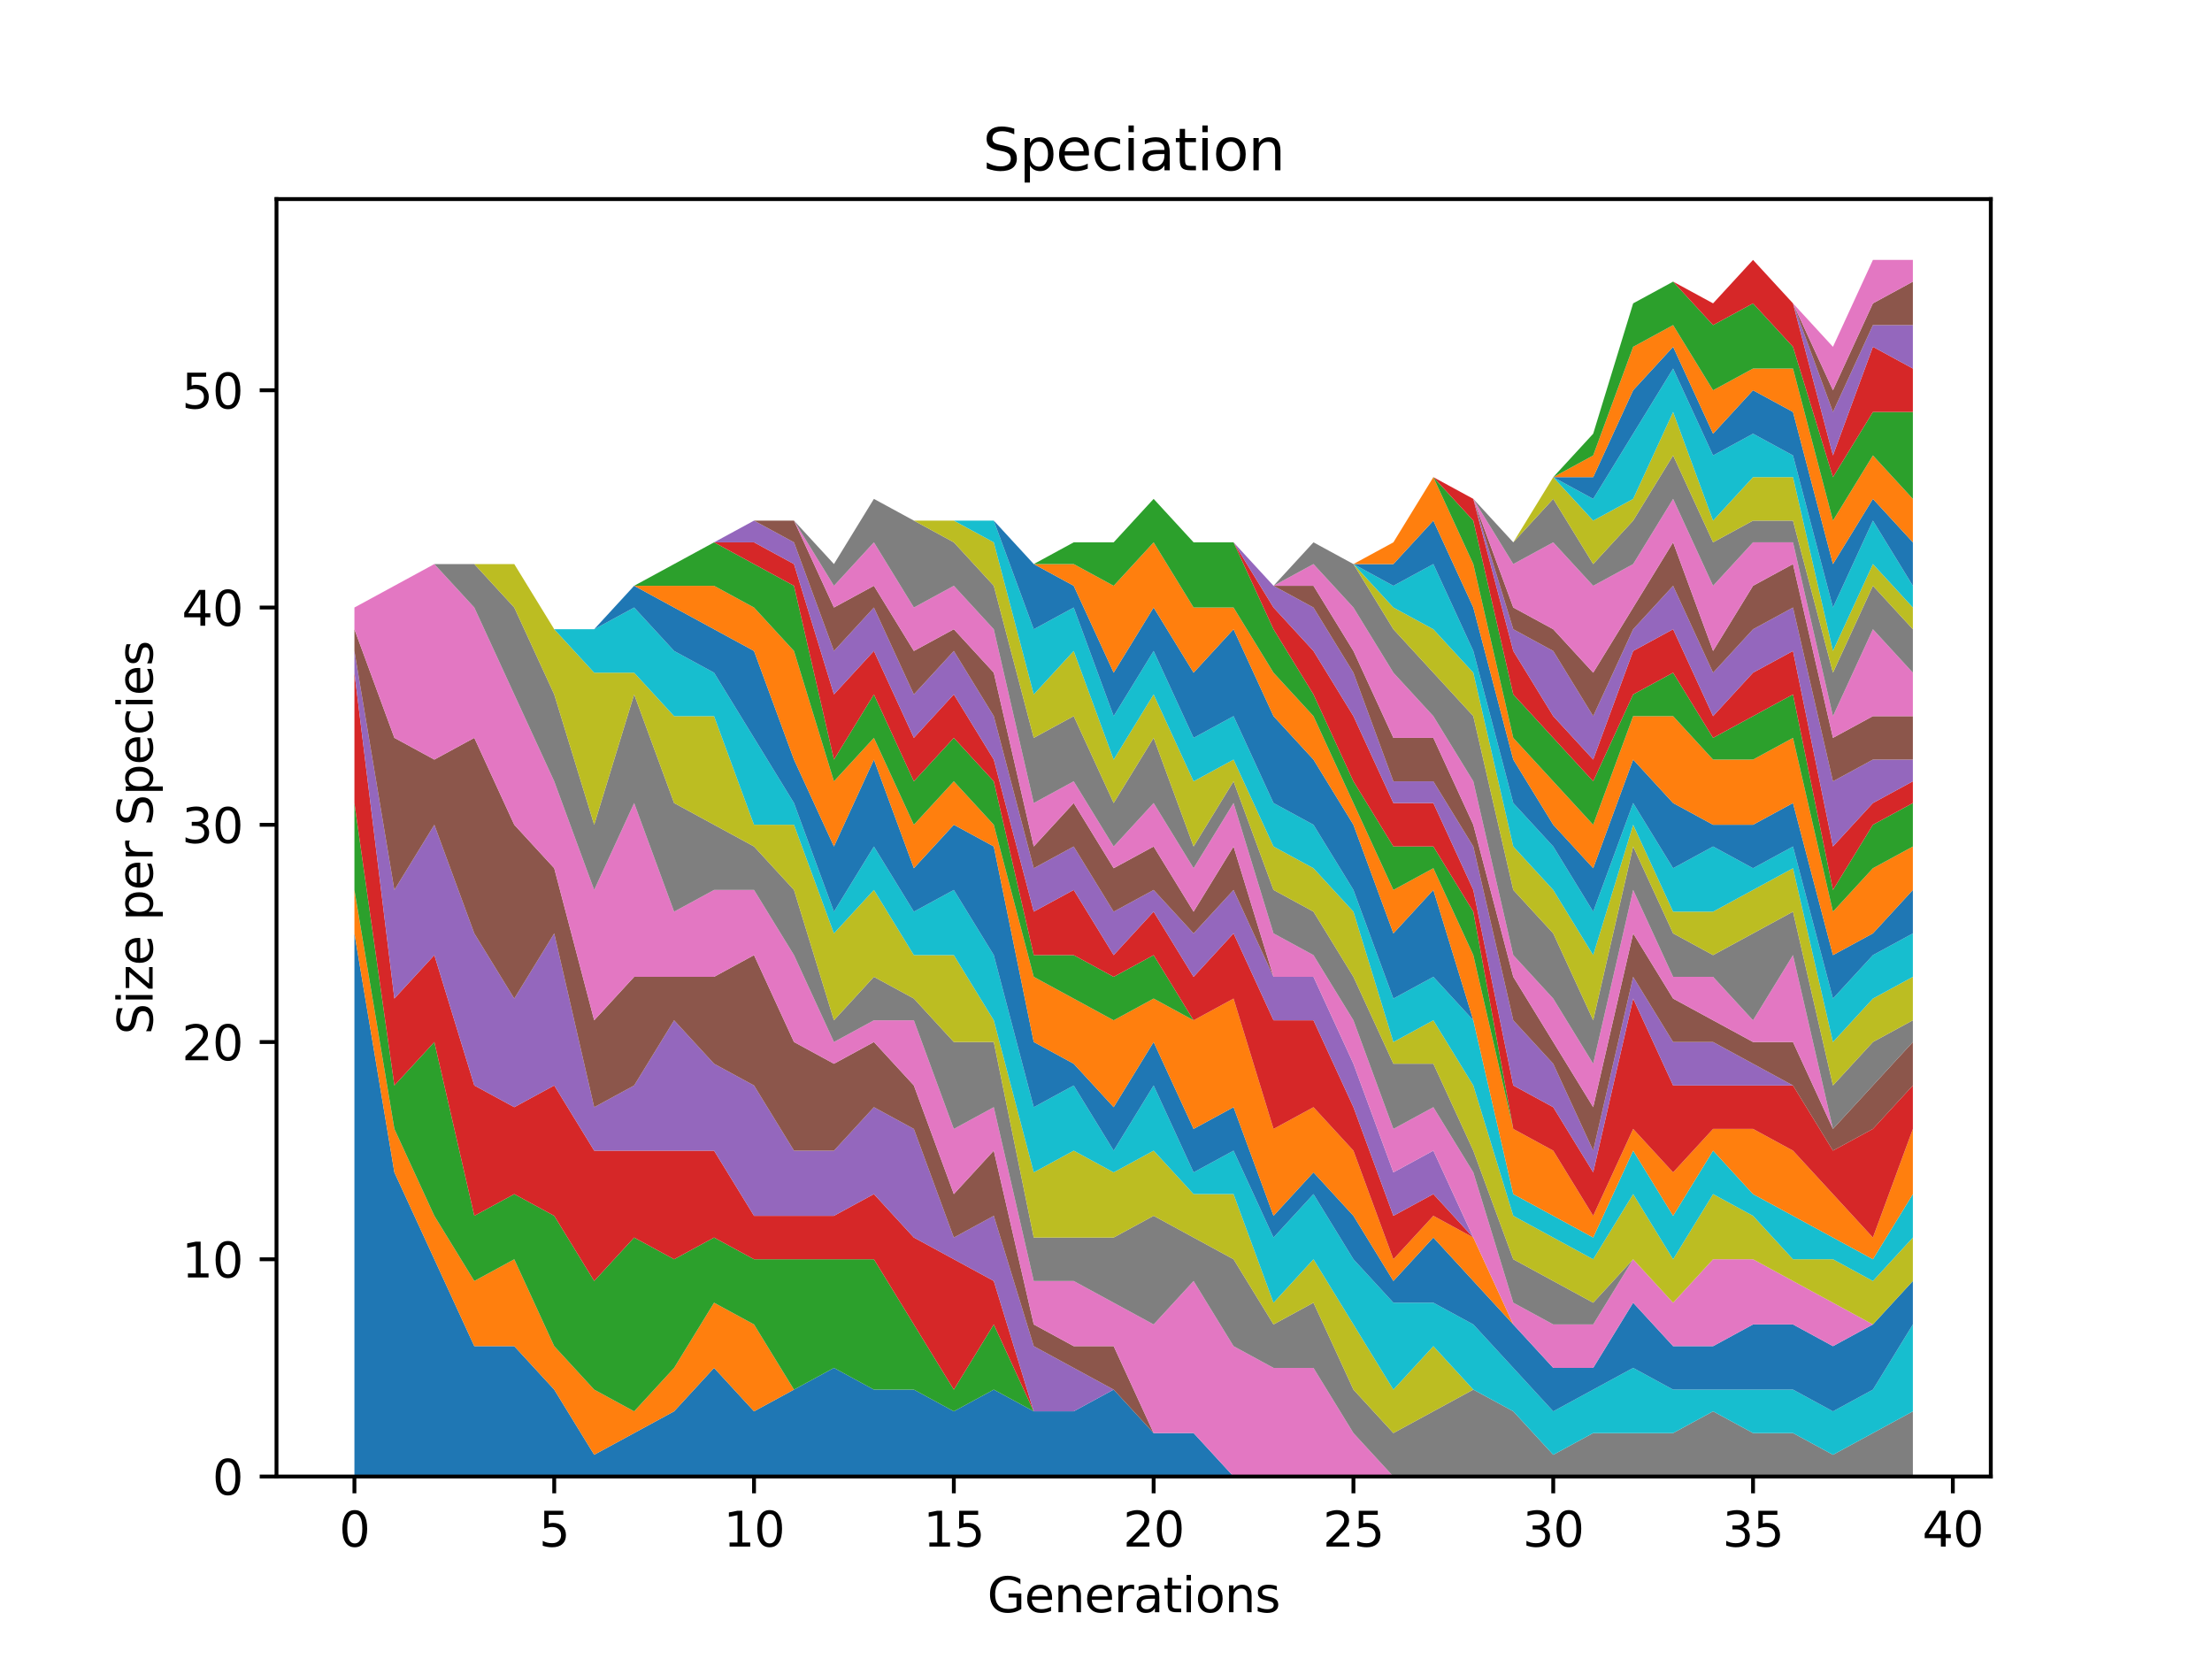 <?xml version="1.0" encoding="utf-8" standalone="no"?>
<!DOCTYPE svg PUBLIC "-//W3C//DTD SVG 1.1//EN"
  "http://www.w3.org/Graphics/SVG/1.1/DTD/svg11.dtd">
<svg xmlns:xlink="http://www.w3.org/1999/xlink" width="460.8pt" height="345.6pt" viewBox="0 0 460.8 345.6" xmlns="http://www.w3.org/2000/svg" version="1.1">
 <defs>
  <style type="text/css">*{stroke-linejoin: round; stroke-linecap: butt}</style>
 </defs>
 <g id="figure_1">
  <g id="patch_1">
   <path d="M 0 345.6 
L 460.8 345.6 
L 460.8 0 
L 0 0 
z
" style="fill: #ffffff"/>
  </g>
  <g id="axes_1">
   <g id="patch_2">
    <path d="M 57.6 307.584 
L 414.72 307.584 
L 414.72 41.472 
L 57.6 41.472 
z
" style="fill: #ffffff"/>
   </g>
   <g id="PolyCollection_1">
    <path d="M 73.833 194.441 
L 73.833 307.584 
L 82.157 307.584 
L 90.482 307.584 
L 98.806 307.584 
L 107.131 307.584 
L 115.455 307.584 
L 123.78 307.584 
L 132.104 307.584 
L 140.429 307.584 
L 148.753 307.584 
L 157.077 307.584 
L 165.402 307.584 
L 173.726 307.584 
L 182.051 307.584 
L 190.375 307.584 
L 198.7 307.584 
L 207.024 307.584 
L 215.349 307.584 
L 223.673 307.584 
L 231.998 307.584 
L 240.322 307.584 
L 248.647 307.584 
L 256.971 307.584 
L 265.296 307.584 
L 273.62 307.584 
L 281.945 307.584 
L 290.269 307.584 
L 298.594 307.584 
L 306.918 307.584 
L 315.243 307.584 
L 323.567 307.584 
L 331.891 307.584 
L 340.216 307.584 
L 348.54 307.584 
L 356.865 307.584 
L 365.189 307.584 
L 373.514 307.584 
L 381.838 307.584 
L 390.163 307.584 
L 398.487 307.584 
L 398.487 307.584 
L 398.487 307.584 
L 390.163 307.584 
L 381.838 307.584 
L 373.514 307.584 
L 365.189 307.584 
L 356.865 307.584 
L 348.54 307.584 
L 340.216 307.584 
L 331.891 307.584 
L 323.567 307.584 
L 315.243 307.584 
L 306.918 307.584 
L 298.594 307.584 
L 290.269 307.584 
L 281.945 307.584 
L 273.62 307.584 
L 265.296 307.584 
L 256.971 307.584 
L 248.647 298.533 
L 240.322 298.533 
L 231.998 289.481 
L 223.673 294.007 
L 215.349 294.007 
L 207.024 289.481 
L 198.7 294.007 
L 190.375 289.481 
L 182.051 289.481 
L 173.726 284.955 
L 165.402 289.481 
L 157.077 294.007 
L 148.753 284.955 
L 140.429 294.007 
L 132.104 298.533 
L 123.78 303.058 
L 115.455 289.481 
L 107.131 280.43 
L 98.806 280.43 
L 90.482 262.327 
L 82.157 244.224 
L 73.833 194.441 
z
" clip-path="url(#pb2f50fa520)" style="fill: #1f77b4"/>
   </g>
   <g id="PolyCollection_2">
    <path d="M 73.833 185.39 
L 73.833 194.441 
L 82.157 244.224 
L 90.482 262.327 
L 98.806 280.43 
L 107.131 280.43 
L 115.455 289.481 
L 123.78 303.058 
L 132.104 298.533 
L 140.429 294.007 
L 148.753 284.955 
L 157.077 294.007 
L 165.402 289.481 
L 173.726 284.955 
L 182.051 289.481 
L 190.375 289.481 
L 198.7 294.007 
L 207.024 289.481 
L 215.349 294.007 
L 223.673 294.007 
L 231.998 289.481 
L 240.322 298.533 
L 248.647 298.533 
L 256.971 307.584 
L 265.296 307.584 
L 273.62 307.584 
L 281.945 307.584 
L 290.269 307.584 
L 298.594 307.584 
L 306.918 307.584 
L 315.243 307.584 
L 323.567 307.584 
L 331.891 307.584 
L 340.216 307.584 
L 348.54 307.584 
L 356.865 307.584 
L 365.189 307.584 
L 373.514 307.584 
L 381.838 307.584 
L 390.163 307.584 
L 398.487 307.584 
L 398.487 307.584 
L 398.487 307.584 
L 390.163 307.584 
L 381.838 307.584 
L 373.514 307.584 
L 365.189 307.584 
L 356.865 307.584 
L 348.54 307.584 
L 340.216 307.584 
L 331.891 307.584 
L 323.567 307.584 
L 315.243 307.584 
L 306.918 307.584 
L 298.594 307.584 
L 290.269 307.584 
L 281.945 307.584 
L 273.62 307.584 
L 265.296 307.584 
L 256.971 307.584 
L 248.647 298.533 
L 240.322 298.533 
L 231.998 289.481 
L 223.673 294.007 
L 215.349 294.007 
L 207.024 289.481 
L 198.7 294.007 
L 190.375 289.481 
L 182.051 289.481 
L 173.726 284.955 
L 165.402 289.481 
L 157.077 275.904 
L 148.753 271.378 
L 140.429 284.955 
L 132.104 294.007 
L 123.78 289.481 
L 115.455 280.43 
L 107.131 262.327 
L 98.806 266.853 
L 90.482 253.275 
L 82.157 235.173 
L 73.833 185.39 
z
" clip-path="url(#pb2f50fa520)" style="fill: #ff7f0e"/>
   </g>
   <g id="PolyCollection_3">
    <path d="M 73.833 167.287 
L 73.833 185.39 
L 82.157 235.173 
L 90.482 253.275 
L 98.806 266.853 
L 107.131 262.327 
L 115.455 280.43 
L 123.78 289.481 
L 132.104 294.007 
L 140.429 284.955 
L 148.753 271.378 
L 157.077 275.904 
L 165.402 289.481 
L 173.726 284.955 
L 182.051 289.481 
L 190.375 289.481 
L 198.7 294.007 
L 207.024 289.481 
L 215.349 294.007 
L 223.673 294.007 
L 231.998 289.481 
L 240.322 298.533 
L 248.647 298.533 
L 256.971 307.584 
L 265.296 307.584 
L 273.62 307.584 
L 281.945 307.584 
L 290.269 307.584 
L 298.594 307.584 
L 306.918 307.584 
L 315.243 307.584 
L 323.567 307.584 
L 331.891 307.584 
L 340.216 307.584 
L 348.54 307.584 
L 356.865 307.584 
L 365.189 307.584 
L 373.514 307.584 
L 381.838 307.584 
L 390.163 307.584 
L 398.487 307.584 
L 398.487 307.584 
L 398.487 307.584 
L 390.163 307.584 
L 381.838 307.584 
L 373.514 307.584 
L 365.189 307.584 
L 356.865 307.584 
L 348.54 307.584 
L 340.216 307.584 
L 331.891 307.584 
L 323.567 307.584 
L 315.243 307.584 
L 306.918 307.584 
L 298.594 307.584 
L 290.269 307.584 
L 281.945 307.584 
L 273.62 307.584 
L 265.296 307.584 
L 256.971 307.584 
L 248.647 298.533 
L 240.322 298.533 
L 231.998 289.481 
L 223.673 294.007 
L 215.349 294.007 
L 207.024 275.904 
L 198.7 289.481 
L 190.375 275.904 
L 182.051 262.327 
L 173.726 262.327 
L 165.402 262.327 
L 157.077 262.327 
L 148.753 257.801 
L 140.429 262.327 
L 132.104 257.801 
L 123.78 266.853 
L 115.455 253.275 
L 107.131 248.75 
L 98.806 253.275 
L 90.482 217.07 
L 82.157 226.121 
L 73.833 167.287 
z
" clip-path="url(#pb2f50fa520)" style="fill: #2ca02c"/>
   </g>
   <g id="PolyCollection_4">
    <path d="M 73.833 140.133 
L 73.833 167.287 
L 82.157 226.121 
L 90.482 217.07 
L 98.806 253.275 
L 107.131 248.75 
L 115.455 253.275 
L 123.78 266.853 
L 132.104 257.801 
L 140.429 262.327 
L 148.753 257.801 
L 157.077 262.327 
L 165.402 262.327 
L 173.726 262.327 
L 182.051 262.327 
L 190.375 275.904 
L 198.7 289.481 
L 207.024 275.904 
L 215.349 294.007 
L 223.673 294.007 
L 231.998 289.481 
L 240.322 298.533 
L 248.647 298.533 
L 256.971 307.584 
L 265.296 307.584 
L 273.62 307.584 
L 281.945 307.584 
L 290.269 307.584 
L 298.594 307.584 
L 306.918 307.584 
L 315.243 307.584 
L 323.567 307.584 
L 331.891 307.584 
L 340.216 307.584 
L 348.54 307.584 
L 356.865 307.584 
L 365.189 307.584 
L 373.514 307.584 
L 381.838 307.584 
L 390.163 307.584 
L 398.487 307.584 
L 398.487 307.584 
L 398.487 307.584 
L 390.163 307.584 
L 381.838 307.584 
L 373.514 307.584 
L 365.189 307.584 
L 356.865 307.584 
L 348.54 307.584 
L 340.216 307.584 
L 331.891 307.584 
L 323.567 307.584 
L 315.243 307.584 
L 306.918 307.584 
L 298.594 307.584 
L 290.269 307.584 
L 281.945 307.584 
L 273.62 307.584 
L 265.296 307.584 
L 256.971 307.584 
L 248.647 298.533 
L 240.322 298.533 
L 231.998 289.481 
L 223.673 294.007 
L 215.349 294.007 
L 207.024 266.853 
L 198.7 262.327 
L 190.375 257.801 
L 182.051 248.75 
L 173.726 253.275 
L 165.402 253.275 
L 157.077 253.275 
L 148.753 239.698 
L 140.429 239.698 
L 132.104 239.698 
L 123.78 239.698 
L 115.455 226.121 
L 107.131 230.647 
L 98.806 226.121 
L 90.482 198.967 
L 82.157 208.018 
L 73.833 140.133 
z
" clip-path="url(#pb2f50fa520)" style="fill: #d62728"/>
   </g>
   <g id="PolyCollection_5">
    <path d="M 73.833 135.607 
L 73.833 140.133 
L 82.157 208.018 
L 90.482 198.967 
L 98.806 226.121 
L 107.131 230.647 
L 115.455 226.121 
L 123.78 239.698 
L 132.104 239.698 
L 140.429 239.698 
L 148.753 239.698 
L 157.077 253.275 
L 165.402 253.275 
L 173.726 253.275 
L 182.051 248.75 
L 190.375 257.801 
L 198.7 262.327 
L 207.024 266.853 
L 215.349 294.007 
L 223.673 294.007 
L 231.998 289.481 
L 240.322 298.533 
L 248.647 298.533 
L 256.971 307.584 
L 265.296 307.584 
L 273.62 307.584 
L 281.945 307.584 
L 290.269 307.584 
L 298.594 307.584 
L 306.918 307.584 
L 315.243 307.584 
L 323.567 307.584 
L 331.891 307.584 
L 340.216 307.584 
L 348.54 307.584 
L 356.865 307.584 
L 365.189 307.584 
L 373.514 307.584 
L 381.838 307.584 
L 390.163 307.584 
L 398.487 307.584 
L 398.487 307.584 
L 398.487 307.584 
L 390.163 307.584 
L 381.838 307.584 
L 373.514 307.584 
L 365.189 307.584 
L 356.865 307.584 
L 348.54 307.584 
L 340.216 307.584 
L 331.891 307.584 
L 323.567 307.584 
L 315.243 307.584 
L 306.918 307.584 
L 298.594 307.584 
L 290.269 307.584 
L 281.945 307.584 
L 273.62 307.584 
L 265.296 307.584 
L 256.971 307.584 
L 248.647 298.533 
L 240.322 298.533 
L 231.998 289.481 
L 223.673 284.955 
L 215.349 280.43 
L 207.024 253.275 
L 198.7 257.801 
L 190.375 235.173 
L 182.051 230.647 
L 173.726 239.698 
L 165.402 239.698 
L 157.077 226.121 
L 148.753 221.595 
L 140.429 212.544 
L 132.104 226.121 
L 123.78 230.647 
L 115.455 194.441 
L 107.131 208.018 
L 98.806 194.441 
L 90.482 171.813 
L 82.157 185.39 
L 73.833 135.607 
z
" clip-path="url(#pb2f50fa520)" style="fill: #9467bd"/>
   </g>
   <g id="PolyCollection_6">
    <path d="M 73.833 131.081 
L 73.833 135.607 
L 82.157 185.39 
L 90.482 171.813 
L 98.806 194.441 
L 107.131 208.018 
L 115.455 194.441 
L 123.78 230.647 
L 132.104 226.121 
L 140.429 212.544 
L 148.753 221.595 
L 157.077 226.121 
L 165.402 239.698 
L 173.726 239.698 
L 182.051 230.647 
L 190.375 235.173 
L 198.7 257.801 
L 207.024 253.275 
L 215.349 280.43 
L 223.673 284.955 
L 231.998 289.481 
L 240.322 298.533 
L 248.647 298.533 
L 256.971 307.584 
L 265.296 307.584 
L 273.62 307.584 
L 281.945 307.584 
L 290.269 307.584 
L 298.594 307.584 
L 306.918 307.584 
L 315.243 307.584 
L 323.567 307.584 
L 331.891 307.584 
L 340.216 307.584 
L 348.54 307.584 
L 356.865 307.584 
L 365.189 307.584 
L 373.514 307.584 
L 381.838 307.584 
L 390.163 307.584 
L 398.487 307.584 
L 398.487 307.584 
L 398.487 307.584 
L 390.163 307.584 
L 381.838 307.584 
L 373.514 307.584 
L 365.189 307.584 
L 356.865 307.584 
L 348.54 307.584 
L 340.216 307.584 
L 331.891 307.584 
L 323.567 307.584 
L 315.243 307.584 
L 306.918 307.584 
L 298.594 307.584 
L 290.269 307.584 
L 281.945 307.584 
L 273.62 307.584 
L 265.296 307.584 
L 256.971 307.584 
L 248.647 298.533 
L 240.322 298.533 
L 231.998 280.43 
L 223.673 280.43 
L 215.349 275.904 
L 207.024 239.698 
L 198.7 248.75 
L 190.375 226.121 
L 182.051 217.07 
L 173.726 221.595 
L 165.402 217.07 
L 157.077 198.967 
L 148.753 203.493 
L 140.429 203.493 
L 132.104 203.493 
L 123.78 212.544 
L 115.455 180.864 
L 107.131 171.813 
L 98.806 153.71 
L 90.482 158.235 
L 82.157 153.71 
L 73.833 131.081 
z
" clip-path="url(#pb2f50fa520)" style="fill: #8c564b"/>
   </g>
   <g id="PolyCollection_7">
    <path d="M 73.833 126.555 
L 73.833 131.081 
L 82.157 153.71 
L 90.482 158.235 
L 98.806 153.71 
L 107.131 171.813 
L 115.455 180.864 
L 123.78 212.544 
L 132.104 203.493 
L 140.429 203.493 
L 148.753 203.493 
L 157.077 198.967 
L 165.402 217.07 
L 173.726 221.595 
L 182.051 217.07 
L 190.375 226.121 
L 198.7 248.75 
L 207.024 239.698 
L 215.349 275.904 
L 223.673 280.43 
L 231.998 280.43 
L 240.322 298.533 
L 248.647 298.533 
L 256.971 307.584 
L 265.296 307.584 
L 273.62 307.584 
L 281.945 307.584 
L 290.269 307.584 
L 298.594 307.584 
L 306.918 307.584 
L 315.243 307.584 
L 323.567 307.584 
L 331.891 307.584 
L 340.216 307.584 
L 348.54 307.584 
L 356.865 307.584 
L 365.189 307.584 
L 373.514 307.584 
L 381.838 307.584 
L 390.163 307.584 
L 398.487 307.584 
L 398.487 307.584 
L 398.487 307.584 
L 390.163 307.584 
L 381.838 307.584 
L 373.514 307.584 
L 365.189 307.584 
L 356.865 307.584 
L 348.54 307.584 
L 340.216 307.584 
L 331.891 307.584 
L 323.567 307.584 
L 315.243 307.584 
L 306.918 307.584 
L 298.594 307.584 
L 290.269 307.584 
L 281.945 298.533 
L 273.62 284.955 
L 265.296 284.955 
L 256.971 280.43 
L 248.647 266.853 
L 240.322 275.904 
L 231.998 271.378 
L 223.673 266.853 
L 215.349 266.853 
L 207.024 230.647 
L 198.7 235.173 
L 190.375 212.544 
L 182.051 212.544 
L 173.726 217.07 
L 165.402 198.967 
L 157.077 185.39 
L 148.753 185.39 
L 140.429 189.915 
L 132.104 167.287 
L 123.78 185.39 
L 115.455 162.761 
L 107.131 144.658 
L 98.806 126.555 
L 90.482 117.504 
L 82.157 122.03 
L 73.833 126.555 
z
" clip-path="url(#pb2f50fa520)" style="fill: #e377c2"/>
   </g>
   <g id="PolyCollection_8">
    <path d="M 73.833 126.555 
L 73.833 126.555 
L 82.157 122.03 
L 90.482 117.504 
L 98.806 126.555 
L 107.131 144.658 
L 115.455 162.761 
L 123.78 185.39 
L 132.104 167.287 
L 140.429 189.915 
L 148.753 185.39 
L 157.077 185.39 
L 165.402 198.967 
L 173.726 217.07 
L 182.051 212.544 
L 190.375 212.544 
L 198.7 235.173 
L 207.024 230.647 
L 215.349 266.853 
L 223.673 266.853 
L 231.998 271.378 
L 240.322 275.904 
L 248.647 266.853 
L 256.971 280.43 
L 265.296 284.955 
L 273.62 284.955 
L 281.945 298.533 
L 290.269 307.584 
L 298.594 307.584 
L 306.918 307.584 
L 315.243 307.584 
L 323.567 307.584 
L 331.891 307.584 
L 340.216 307.584 
L 348.54 307.584 
L 356.865 307.584 
L 365.189 307.584 
L 373.514 307.584 
L 381.838 307.584 
L 390.163 307.584 
L 398.487 307.584 
L 398.487 294.007 
L 398.487 294.007 
L 390.163 298.533 
L 381.838 303.058 
L 373.514 298.533 
L 365.189 298.533 
L 356.865 294.007 
L 348.54 298.533 
L 340.216 298.533 
L 331.891 298.533 
L 323.567 303.058 
L 315.243 294.007 
L 306.918 289.481 
L 298.594 294.007 
L 290.269 298.533 
L 281.945 289.481 
L 273.62 271.378 
L 265.296 275.904 
L 256.971 262.327 
L 248.647 257.801 
L 240.322 253.275 
L 231.998 257.801 
L 223.673 257.801 
L 215.349 257.801 
L 207.024 217.07 
L 198.7 217.07 
L 190.375 208.018 
L 182.051 203.493 
L 173.726 212.544 
L 165.402 185.39 
L 157.077 176.338 
L 148.753 171.813 
L 140.429 167.287 
L 132.104 144.658 
L 123.78 171.813 
L 115.455 144.658 
L 107.131 126.555 
L 98.806 117.504 
L 90.482 117.504 
L 82.157 122.03 
L 73.833 126.555 
z
" clip-path="url(#pb2f50fa520)" style="fill: #7f7f7f"/>
   </g>
   <g id="PolyCollection_9">
    <path d="M 73.833 126.555 
L 73.833 126.555 
L 82.157 122.03 
L 90.482 117.504 
L 98.806 117.504 
L 107.131 126.555 
L 115.455 144.658 
L 123.78 171.813 
L 132.104 144.658 
L 140.429 167.287 
L 148.753 171.813 
L 157.077 176.338 
L 165.402 185.39 
L 173.726 212.544 
L 182.051 203.493 
L 190.375 208.018 
L 198.7 217.07 
L 207.024 217.07 
L 215.349 257.801 
L 223.673 257.801 
L 231.998 257.801 
L 240.322 253.275 
L 248.647 257.801 
L 256.971 262.327 
L 265.296 275.904 
L 273.62 271.378 
L 281.945 289.481 
L 290.269 298.533 
L 298.594 294.007 
L 306.918 289.481 
L 315.243 294.007 
L 323.567 303.058 
L 331.891 298.533 
L 340.216 298.533 
L 348.54 298.533 
L 356.865 294.007 
L 365.189 298.533 
L 373.514 298.533 
L 381.838 303.058 
L 390.163 298.533 
L 398.487 294.007 
L 398.487 294.007 
L 398.487 294.007 
L 390.163 298.533 
L 381.838 303.058 
L 373.514 298.533 
L 365.189 298.533 
L 356.865 294.007 
L 348.54 298.533 
L 340.216 298.533 
L 331.891 298.533 
L 323.567 303.058 
L 315.243 294.007 
L 306.918 289.481 
L 298.594 280.43 
L 290.269 289.481 
L 281.945 275.904 
L 273.62 262.327 
L 265.296 271.378 
L 256.971 248.75 
L 248.647 248.75 
L 240.322 239.698 
L 231.998 244.224 
L 223.673 239.698 
L 215.349 244.224 
L 207.024 212.544 
L 198.7 198.967 
L 190.375 198.967 
L 182.051 185.39 
L 173.726 194.441 
L 165.402 171.813 
L 157.077 171.813 
L 148.753 149.184 
L 140.429 149.184 
L 132.104 140.133 
L 123.78 140.133 
L 115.455 131.081 
L 107.131 117.504 
L 98.806 117.504 
L 90.482 117.504 
L 82.157 122.03 
L 73.833 126.555 
z
" clip-path="url(#pb2f50fa520)" style="fill: #bcbd22"/>
   </g>
   <g id="PolyCollection_10">
    <path d="M 73.833 126.555 
L 73.833 126.555 
L 82.157 122.03 
L 90.482 117.504 
L 98.806 117.504 
L 107.131 117.504 
L 115.455 131.081 
L 123.78 140.133 
L 132.104 140.133 
L 140.429 149.184 
L 148.753 149.184 
L 157.077 171.813 
L 165.402 171.813 
L 173.726 194.441 
L 182.051 185.39 
L 190.375 198.967 
L 198.7 198.967 
L 207.024 212.544 
L 215.349 244.224 
L 223.673 239.698 
L 231.998 244.224 
L 240.322 239.698 
L 248.647 248.75 
L 256.971 248.75 
L 265.296 271.378 
L 273.62 262.327 
L 281.945 275.904 
L 290.269 289.481 
L 298.594 280.43 
L 306.918 289.481 
L 315.243 294.007 
L 323.567 303.058 
L 331.891 298.533 
L 340.216 298.533 
L 348.54 298.533 
L 356.865 294.007 
L 365.189 298.533 
L 373.514 298.533 
L 381.838 303.058 
L 390.163 298.533 
L 398.487 294.007 
L 398.487 275.904 
L 398.487 275.904 
L 390.163 289.481 
L 381.838 294.007 
L 373.514 289.481 
L 365.189 289.481 
L 356.865 289.481 
L 348.54 289.481 
L 340.216 284.955 
L 331.891 289.481 
L 323.567 294.007 
L 315.243 284.955 
L 306.918 275.904 
L 298.594 271.378 
L 290.269 271.378 
L 281.945 262.327 
L 273.62 248.75 
L 265.296 257.801 
L 256.971 239.698 
L 248.647 244.224 
L 240.322 226.121 
L 231.998 239.698 
L 223.673 226.121 
L 215.349 230.647 
L 207.024 198.967 
L 198.7 185.39 
L 190.375 189.915 
L 182.051 176.338 
L 173.726 189.915 
L 165.402 167.287 
L 157.077 153.71 
L 148.753 140.133 
L 140.429 135.607 
L 132.104 126.555 
L 123.78 131.081 
L 115.455 131.081 
L 107.131 117.504 
L 98.806 117.504 
L 90.482 117.504 
L 82.157 122.03 
L 73.833 126.555 
z
" clip-path="url(#pb2f50fa520)" style="fill: #17becf"/>
   </g>
   <g id="PolyCollection_11">
    <path d="M 73.833 126.555 
L 73.833 126.555 
L 82.157 122.03 
L 90.482 117.504 
L 98.806 117.504 
L 107.131 117.504 
L 115.455 131.081 
L 123.78 131.081 
L 132.104 126.555 
L 140.429 135.607 
L 148.753 140.133 
L 157.077 153.71 
L 165.402 167.287 
L 173.726 189.915 
L 182.051 176.338 
L 190.375 189.915 
L 198.7 185.39 
L 207.024 198.967 
L 215.349 230.647 
L 223.673 226.121 
L 231.998 239.698 
L 240.322 226.121 
L 248.647 244.224 
L 256.971 239.698 
L 265.296 257.801 
L 273.62 248.75 
L 281.945 262.327 
L 290.269 271.378 
L 298.594 271.378 
L 306.918 275.904 
L 315.243 284.955 
L 323.567 294.007 
L 331.891 289.481 
L 340.216 284.955 
L 348.54 289.481 
L 356.865 289.481 
L 365.189 289.481 
L 373.514 289.481 
L 381.838 294.007 
L 390.163 289.481 
L 398.487 275.904 
L 398.487 266.853 
L 398.487 266.853 
L 390.163 275.904 
L 381.838 280.43 
L 373.514 275.904 
L 365.189 275.904 
L 356.865 280.43 
L 348.54 280.43 
L 340.216 271.378 
L 331.891 284.955 
L 323.567 284.955 
L 315.243 275.904 
L 306.918 266.853 
L 298.594 257.801 
L 290.269 266.853 
L 281.945 253.275 
L 273.62 244.224 
L 265.296 253.275 
L 256.971 230.647 
L 248.647 235.173 
L 240.322 217.07 
L 231.998 230.647 
L 223.673 221.595 
L 215.349 217.07 
L 207.024 176.338 
L 198.7 171.813 
L 190.375 180.864 
L 182.051 158.235 
L 173.726 176.338 
L 165.402 158.235 
L 157.077 135.607 
L 148.753 131.081 
L 140.429 126.555 
L 132.104 122.03 
L 123.78 131.081 
L 115.455 131.081 
L 107.131 117.504 
L 98.806 117.504 
L 90.482 117.504 
L 82.157 122.03 
L 73.833 126.555 
z
" clip-path="url(#pb2f50fa520)" style="fill: #1f77b4"/>
   </g>
   <g id="PolyCollection_12">
    <path d="M 73.833 126.555 
L 73.833 126.555 
L 82.157 122.03 
L 90.482 117.504 
L 98.806 117.504 
L 107.131 117.504 
L 115.455 131.081 
L 123.78 131.081 
L 132.104 122.03 
L 140.429 126.555 
L 148.753 131.081 
L 157.077 135.607 
L 165.402 158.235 
L 173.726 176.338 
L 182.051 158.235 
L 190.375 180.864 
L 198.7 171.813 
L 207.024 176.338 
L 215.349 217.07 
L 223.673 221.595 
L 231.998 230.647 
L 240.322 217.07 
L 248.647 235.173 
L 256.971 230.647 
L 265.296 253.275 
L 273.62 244.224 
L 281.945 253.275 
L 290.269 266.853 
L 298.594 257.801 
L 306.918 266.853 
L 315.243 275.904 
L 323.567 284.955 
L 331.891 284.955 
L 340.216 271.378 
L 348.54 280.43 
L 356.865 280.43 
L 365.189 275.904 
L 373.514 275.904 
L 381.838 280.43 
L 390.163 275.904 
L 398.487 266.853 
L 398.487 266.853 
L 398.487 266.853 
L 390.163 275.904 
L 381.838 280.43 
L 373.514 275.904 
L 365.189 275.904 
L 356.865 280.43 
L 348.54 280.43 
L 340.216 271.378 
L 331.891 284.955 
L 323.567 284.955 
L 315.243 275.904 
L 306.918 257.801 
L 298.594 253.275 
L 290.269 262.327 
L 281.945 239.698 
L 273.62 230.647 
L 265.296 235.173 
L 256.971 208.018 
L 248.647 212.544 
L 240.322 208.018 
L 231.998 212.544 
L 223.673 208.018 
L 215.349 203.493 
L 207.024 171.813 
L 198.7 162.761 
L 190.375 171.813 
L 182.051 153.71 
L 173.726 162.761 
L 165.402 135.607 
L 157.077 126.555 
L 148.753 122.03 
L 140.429 122.03 
L 132.104 122.03 
L 123.78 131.081 
L 115.455 131.081 
L 107.131 117.504 
L 98.806 117.504 
L 90.482 117.504 
L 82.157 122.03 
L 73.833 126.555 
z
" clip-path="url(#pb2f50fa520)" style="fill: #ff7f0e"/>
   </g>
   <g id="PolyCollection_13">
    <path d="M 73.833 126.555 
L 73.833 126.555 
L 82.157 122.03 
L 90.482 117.504 
L 98.806 117.504 
L 107.131 117.504 
L 115.455 131.081 
L 123.78 131.081 
L 132.104 122.03 
L 140.429 122.03 
L 148.753 122.03 
L 157.077 126.555 
L 165.402 135.607 
L 173.726 162.761 
L 182.051 153.71 
L 190.375 171.813 
L 198.7 162.761 
L 207.024 171.813 
L 215.349 203.493 
L 223.673 208.018 
L 231.998 212.544 
L 240.322 208.018 
L 248.647 212.544 
L 256.971 208.018 
L 265.296 235.173 
L 273.62 230.647 
L 281.945 239.698 
L 290.269 262.327 
L 298.594 253.275 
L 306.918 257.801 
L 315.243 275.904 
L 323.567 284.955 
L 331.891 284.955 
L 340.216 271.378 
L 348.54 280.43 
L 356.865 280.43 
L 365.189 275.904 
L 373.514 275.904 
L 381.838 280.43 
L 390.163 275.904 
L 398.487 266.853 
L 398.487 266.853 
L 398.487 266.853 
L 390.163 275.904 
L 381.838 280.43 
L 373.514 275.904 
L 365.189 275.904 
L 356.865 280.43 
L 348.54 280.43 
L 340.216 271.378 
L 331.891 284.955 
L 323.567 284.955 
L 315.243 275.904 
L 306.918 257.801 
L 298.594 253.275 
L 290.269 262.327 
L 281.945 239.698 
L 273.62 230.647 
L 265.296 235.173 
L 256.971 208.018 
L 248.647 212.544 
L 240.322 198.967 
L 231.998 203.493 
L 223.673 198.967 
L 215.349 198.967 
L 207.024 162.761 
L 198.7 153.71 
L 190.375 162.761 
L 182.051 144.658 
L 173.726 158.235 
L 165.402 122.03 
L 157.077 117.504 
L 148.753 112.978 
L 140.429 117.504 
L 132.104 122.03 
L 123.78 131.081 
L 115.455 131.081 
L 107.131 117.504 
L 98.806 117.504 
L 90.482 117.504 
L 82.157 122.03 
L 73.833 126.555 
z
" clip-path="url(#pb2f50fa520)" style="fill: #2ca02c"/>
   </g>
   <g id="PolyCollection_14">
    <path d="M 73.833 126.555 
L 73.833 126.555 
L 82.157 122.03 
L 90.482 117.504 
L 98.806 117.504 
L 107.131 117.504 
L 115.455 131.081 
L 123.78 131.081 
L 132.104 122.03 
L 140.429 117.504 
L 148.753 112.978 
L 157.077 117.504 
L 165.402 122.03 
L 173.726 158.235 
L 182.051 144.658 
L 190.375 162.761 
L 198.7 153.71 
L 207.024 162.761 
L 215.349 198.967 
L 223.673 198.967 
L 231.998 203.493 
L 240.322 198.967 
L 248.647 212.544 
L 256.971 208.018 
L 265.296 235.173 
L 273.62 230.647 
L 281.945 239.698 
L 290.269 262.327 
L 298.594 253.275 
L 306.918 257.801 
L 315.243 275.904 
L 323.567 284.955 
L 331.891 284.955 
L 340.216 271.378 
L 348.54 280.43 
L 356.865 280.43 
L 365.189 275.904 
L 373.514 275.904 
L 381.838 280.43 
L 390.163 275.904 
L 398.487 266.853 
L 398.487 266.853 
L 398.487 266.853 
L 390.163 275.904 
L 381.838 280.43 
L 373.514 275.904 
L 365.189 275.904 
L 356.865 280.43 
L 348.54 280.43 
L 340.216 271.378 
L 331.891 284.955 
L 323.567 284.955 
L 315.243 275.904 
L 306.918 257.801 
L 298.594 248.75 
L 290.269 253.275 
L 281.945 230.647 
L 273.62 212.544 
L 265.296 212.544 
L 256.971 194.441 
L 248.647 203.493 
L 240.322 189.915 
L 231.998 198.967 
L 223.673 185.39 
L 215.349 189.915 
L 207.024 158.235 
L 198.7 144.658 
L 190.375 153.71 
L 182.051 135.607 
L 173.726 144.658 
L 165.402 117.504 
L 157.077 112.978 
L 148.753 112.978 
L 140.429 117.504 
L 132.104 122.03 
L 123.78 131.081 
L 115.455 131.081 
L 107.131 117.504 
L 98.806 117.504 
L 90.482 117.504 
L 82.157 122.03 
L 73.833 126.555 
z
" clip-path="url(#pb2f50fa520)" style="fill: #d62728"/>
   </g>
   <g id="PolyCollection_15">
    <path d="M 73.833 126.555 
L 73.833 126.555 
L 82.157 122.03 
L 90.482 117.504 
L 98.806 117.504 
L 107.131 117.504 
L 115.455 131.081 
L 123.78 131.081 
L 132.104 122.03 
L 140.429 117.504 
L 148.753 112.978 
L 157.077 112.978 
L 165.402 117.504 
L 173.726 144.658 
L 182.051 135.607 
L 190.375 153.71 
L 198.7 144.658 
L 207.024 158.235 
L 215.349 189.915 
L 223.673 185.39 
L 231.998 198.967 
L 240.322 189.915 
L 248.647 203.493 
L 256.971 194.441 
L 265.296 212.544 
L 273.62 212.544 
L 281.945 230.647 
L 290.269 253.275 
L 298.594 248.75 
L 306.918 257.801 
L 315.243 275.904 
L 323.567 284.955 
L 331.891 284.955 
L 340.216 271.378 
L 348.54 280.43 
L 356.865 280.43 
L 365.189 275.904 
L 373.514 275.904 
L 381.838 280.43 
L 390.163 275.904 
L 398.487 266.853 
L 398.487 266.853 
L 398.487 266.853 
L 390.163 275.904 
L 381.838 280.43 
L 373.514 275.904 
L 365.189 275.904 
L 356.865 280.43 
L 348.54 280.43 
L 340.216 271.378 
L 331.891 284.955 
L 323.567 284.955 
L 315.243 275.904 
L 306.918 257.801 
L 298.594 239.698 
L 290.269 244.224 
L 281.945 221.595 
L 273.62 203.493 
L 265.296 203.493 
L 256.971 185.39 
L 248.647 194.441 
L 240.322 185.39 
L 231.998 189.915 
L 223.673 176.338 
L 215.349 180.864 
L 207.024 149.184 
L 198.7 135.607 
L 190.375 144.658 
L 182.051 126.555 
L 173.726 135.607 
L 165.402 112.978 
L 157.077 108.453 
L 148.753 112.978 
L 140.429 117.504 
L 132.104 122.03 
L 123.78 131.081 
L 115.455 131.081 
L 107.131 117.504 
L 98.806 117.504 
L 90.482 117.504 
L 82.157 122.03 
L 73.833 126.555 
z
" clip-path="url(#pb2f50fa520)" style="fill: #9467bd"/>
   </g>
   <g id="PolyCollection_16">
    <path d="M 73.833 126.555 
L 73.833 126.555 
L 82.157 122.03 
L 90.482 117.504 
L 98.806 117.504 
L 107.131 117.504 
L 115.455 131.081 
L 123.78 131.081 
L 132.104 122.03 
L 140.429 117.504 
L 148.753 112.978 
L 157.077 108.453 
L 165.402 112.978 
L 173.726 135.607 
L 182.051 126.555 
L 190.375 144.658 
L 198.7 135.607 
L 207.024 149.184 
L 215.349 180.864 
L 223.673 176.338 
L 231.998 189.915 
L 240.322 185.39 
L 248.647 194.441 
L 256.971 185.39 
L 265.296 203.493 
L 273.62 203.493 
L 281.945 221.595 
L 290.269 244.224 
L 298.594 239.698 
L 306.918 257.801 
L 315.243 275.904 
L 323.567 284.955 
L 331.891 284.955 
L 340.216 271.378 
L 348.54 280.43 
L 356.865 280.43 
L 365.189 275.904 
L 373.514 275.904 
L 381.838 280.43 
L 390.163 275.904 
L 398.487 266.853 
L 398.487 266.853 
L 398.487 266.853 
L 390.163 275.904 
L 381.838 280.43 
L 373.514 275.904 
L 365.189 275.904 
L 356.865 280.43 
L 348.54 280.43 
L 340.216 271.378 
L 331.891 284.955 
L 323.567 284.955 
L 315.243 275.904 
L 306.918 257.801 
L 298.594 239.698 
L 290.269 244.224 
L 281.945 221.595 
L 273.62 203.493 
L 265.296 203.493 
L 256.971 176.338 
L 248.647 189.915 
L 240.322 176.338 
L 231.998 180.864 
L 223.673 167.287 
L 215.349 176.338 
L 207.024 140.133 
L 198.7 131.081 
L 190.375 135.607 
L 182.051 122.03 
L 173.726 126.555 
L 165.402 108.453 
L 157.077 108.453 
L 148.753 112.978 
L 140.429 117.504 
L 132.104 122.03 
L 123.78 131.081 
L 115.455 131.081 
L 107.131 117.504 
L 98.806 117.504 
L 90.482 117.504 
L 82.157 122.03 
L 73.833 126.555 
z
" clip-path="url(#pb2f50fa520)" style="fill: #8c564b"/>
   </g>
   <g id="PolyCollection_17">
    <path d="M 73.833 126.555 
L 73.833 126.555 
L 82.157 122.03 
L 90.482 117.504 
L 98.806 117.504 
L 107.131 117.504 
L 115.455 131.081 
L 123.78 131.081 
L 132.104 122.03 
L 140.429 117.504 
L 148.753 112.978 
L 157.077 108.453 
L 165.402 108.453 
L 173.726 126.555 
L 182.051 122.03 
L 190.375 135.607 
L 198.7 131.081 
L 207.024 140.133 
L 215.349 176.338 
L 223.673 167.287 
L 231.998 180.864 
L 240.322 176.338 
L 248.647 189.915 
L 256.971 176.338 
L 265.296 203.493 
L 273.62 203.493 
L 281.945 221.595 
L 290.269 244.224 
L 298.594 239.698 
L 306.918 257.801 
L 315.243 275.904 
L 323.567 284.955 
L 331.891 284.955 
L 340.216 271.378 
L 348.54 280.43 
L 356.865 280.43 
L 365.189 275.904 
L 373.514 275.904 
L 381.838 280.43 
L 390.163 275.904 
L 398.487 266.853 
L 398.487 266.853 
L 398.487 266.853 
L 390.163 275.904 
L 381.838 271.378 
L 373.514 266.853 
L 365.189 262.327 
L 356.865 262.327 
L 348.54 271.378 
L 340.216 262.327 
L 331.891 275.904 
L 323.567 275.904 
L 315.243 271.378 
L 306.918 244.224 
L 298.594 230.647 
L 290.269 235.173 
L 281.945 212.544 
L 273.62 198.967 
L 265.296 194.441 
L 256.971 167.287 
L 248.647 180.864 
L 240.322 167.287 
L 231.998 176.338 
L 223.673 162.761 
L 215.349 167.287 
L 207.024 131.081 
L 198.7 122.03 
L 190.375 126.555 
L 182.051 112.978 
L 173.726 122.03 
L 165.402 108.453 
L 157.077 108.453 
L 148.753 112.978 
L 140.429 117.504 
L 132.104 122.03 
L 123.78 131.081 
L 115.455 131.081 
L 107.131 117.504 
L 98.806 117.504 
L 90.482 117.504 
L 82.157 122.03 
L 73.833 126.555 
z
" clip-path="url(#pb2f50fa520)" style="fill: #e377c2"/>
   </g>
   <g id="PolyCollection_18">
    <path d="M 73.833 126.555 
L 73.833 126.555 
L 82.157 122.03 
L 90.482 117.504 
L 98.806 117.504 
L 107.131 117.504 
L 115.455 131.081 
L 123.78 131.081 
L 132.104 122.03 
L 140.429 117.504 
L 148.753 112.978 
L 157.077 108.453 
L 165.402 108.453 
L 173.726 122.03 
L 182.051 112.978 
L 190.375 126.555 
L 198.7 122.03 
L 207.024 131.081 
L 215.349 167.287 
L 223.673 162.761 
L 231.998 176.338 
L 240.322 167.287 
L 248.647 180.864 
L 256.971 167.287 
L 265.296 194.441 
L 273.62 198.967 
L 281.945 212.544 
L 290.269 235.173 
L 298.594 230.647 
L 306.918 244.224 
L 315.243 271.378 
L 323.567 275.904 
L 331.891 275.904 
L 340.216 262.327 
L 348.54 271.378 
L 356.865 262.327 
L 365.189 262.327 
L 373.514 266.853 
L 381.838 271.378 
L 390.163 275.904 
L 398.487 266.853 
L 398.487 266.853 
L 398.487 266.853 
L 390.163 275.904 
L 381.838 271.378 
L 373.514 266.853 
L 365.189 262.327 
L 356.865 262.327 
L 348.54 271.378 
L 340.216 262.327 
L 331.891 271.378 
L 323.567 266.853 
L 315.243 262.327 
L 306.918 239.698 
L 298.594 221.595 
L 290.269 221.595 
L 281.945 203.493 
L 273.62 189.915 
L 265.296 185.39 
L 256.971 162.761 
L 248.647 176.338 
L 240.322 153.71 
L 231.998 167.287 
L 223.673 149.184 
L 215.349 153.71 
L 207.024 122.03 
L 198.7 112.978 
L 190.375 108.453 
L 182.051 103.927 
L 173.726 117.504 
L 165.402 108.453 
L 157.077 108.453 
L 148.753 112.978 
L 140.429 117.504 
L 132.104 122.03 
L 123.78 131.081 
L 115.455 131.081 
L 107.131 117.504 
L 98.806 117.504 
L 90.482 117.504 
L 82.157 122.03 
L 73.833 126.555 
z
" clip-path="url(#pb2f50fa520)" style="fill: #7f7f7f"/>
   </g>
   <g id="PolyCollection_19">
    <path d="M 73.833 126.555 
L 73.833 126.555 
L 82.157 122.03 
L 90.482 117.504 
L 98.806 117.504 
L 107.131 117.504 
L 115.455 131.081 
L 123.78 131.081 
L 132.104 122.03 
L 140.429 117.504 
L 148.753 112.978 
L 157.077 108.453 
L 165.402 108.453 
L 173.726 117.504 
L 182.051 103.927 
L 190.375 108.453 
L 198.7 112.978 
L 207.024 122.03 
L 215.349 153.71 
L 223.673 149.184 
L 231.998 167.287 
L 240.322 153.71 
L 248.647 176.338 
L 256.971 162.761 
L 265.296 185.39 
L 273.62 189.915 
L 281.945 203.493 
L 290.269 221.595 
L 298.594 221.595 
L 306.918 239.698 
L 315.243 262.327 
L 323.567 266.853 
L 331.891 271.378 
L 340.216 262.327 
L 348.54 271.378 
L 356.865 262.327 
L 365.189 262.327 
L 373.514 266.853 
L 381.838 271.378 
L 390.163 275.904 
L 398.487 266.853 
L 398.487 257.801 
L 398.487 257.801 
L 390.163 266.853 
L 381.838 262.327 
L 373.514 262.327 
L 365.189 253.275 
L 356.865 248.75 
L 348.54 262.327 
L 340.216 248.75 
L 331.891 262.327 
L 323.567 257.801 
L 315.243 253.275 
L 306.918 226.121 
L 298.594 212.544 
L 290.269 217.07 
L 281.945 189.915 
L 273.62 180.864 
L 265.296 176.338 
L 256.971 158.235 
L 248.647 162.761 
L 240.322 144.658 
L 231.998 158.235 
L 223.673 135.607 
L 215.349 144.658 
L 207.024 112.978 
L 198.7 108.453 
L 190.375 108.453 
L 182.051 103.927 
L 173.726 117.504 
L 165.402 108.453 
L 157.077 108.453 
L 148.753 112.978 
L 140.429 117.504 
L 132.104 122.03 
L 123.78 131.081 
L 115.455 131.081 
L 107.131 117.504 
L 98.806 117.504 
L 90.482 117.504 
L 82.157 122.03 
L 73.833 126.555 
z
" clip-path="url(#pb2f50fa520)" style="fill: #bcbd22"/>
   </g>
   <g id="PolyCollection_20">
    <path d="M 73.833 126.555 
L 73.833 126.555 
L 82.157 122.03 
L 90.482 117.504 
L 98.806 117.504 
L 107.131 117.504 
L 115.455 131.081 
L 123.78 131.081 
L 132.104 122.03 
L 140.429 117.504 
L 148.753 112.978 
L 157.077 108.453 
L 165.402 108.453 
L 173.726 117.504 
L 182.051 103.927 
L 190.375 108.453 
L 198.7 108.453 
L 207.024 112.978 
L 215.349 144.658 
L 223.673 135.607 
L 231.998 158.235 
L 240.322 144.658 
L 248.647 162.761 
L 256.971 158.235 
L 265.296 176.338 
L 273.62 180.864 
L 281.945 189.915 
L 290.269 217.07 
L 298.594 212.544 
L 306.918 226.121 
L 315.243 253.275 
L 323.567 257.801 
L 331.891 262.327 
L 340.216 248.75 
L 348.54 262.327 
L 356.865 248.75 
L 365.189 253.275 
L 373.514 262.327 
L 381.838 262.327 
L 390.163 266.853 
L 398.487 257.801 
L 398.487 248.75 
L 398.487 248.75 
L 390.163 262.327 
L 381.838 257.801 
L 373.514 253.275 
L 365.189 248.75 
L 356.865 239.698 
L 348.54 253.275 
L 340.216 239.698 
L 331.891 257.801 
L 323.567 253.275 
L 315.243 248.75 
L 306.918 212.544 
L 298.594 203.493 
L 290.269 208.018 
L 281.945 185.39 
L 273.62 171.813 
L 265.296 167.287 
L 256.971 149.184 
L 248.647 153.71 
L 240.322 135.607 
L 231.998 149.184 
L 223.673 126.555 
L 215.349 131.081 
L 207.024 108.453 
L 198.7 108.453 
L 190.375 108.453 
L 182.051 103.927 
L 173.726 117.504 
L 165.402 108.453 
L 157.077 108.453 
L 148.753 112.978 
L 140.429 117.504 
L 132.104 122.03 
L 123.78 131.081 
L 115.455 131.081 
L 107.131 117.504 
L 98.806 117.504 
L 90.482 117.504 
L 82.157 122.03 
L 73.833 126.555 
z
" clip-path="url(#pb2f50fa520)" style="fill: #17becf"/>
   </g>
   <g id="PolyCollection_21">
    <path d="M 73.833 126.555 
L 73.833 126.555 
L 82.157 122.03 
L 90.482 117.504 
L 98.806 117.504 
L 107.131 117.504 
L 115.455 131.081 
L 123.78 131.081 
L 132.104 122.03 
L 140.429 117.504 
L 148.753 112.978 
L 157.077 108.453 
L 165.402 108.453 
L 173.726 117.504 
L 182.051 103.927 
L 190.375 108.453 
L 198.7 108.453 
L 207.024 108.453 
L 215.349 131.081 
L 223.673 126.555 
L 231.998 149.184 
L 240.322 135.607 
L 248.647 153.71 
L 256.971 149.184 
L 265.296 167.287 
L 273.62 171.813 
L 281.945 185.39 
L 290.269 208.018 
L 298.594 203.493 
L 306.918 212.544 
L 315.243 248.75 
L 323.567 253.275 
L 331.891 257.801 
L 340.216 239.698 
L 348.54 253.275 
L 356.865 239.698 
L 365.189 248.75 
L 373.514 253.275 
L 381.838 257.801 
L 390.163 262.327 
L 398.487 248.75 
L 398.487 248.75 
L 398.487 248.75 
L 390.163 262.327 
L 381.838 257.801 
L 373.514 253.275 
L 365.189 248.75 
L 356.865 239.698 
L 348.54 253.275 
L 340.216 239.698 
L 331.891 257.801 
L 323.567 253.275 
L 315.243 248.75 
L 306.918 212.544 
L 298.594 185.39 
L 290.269 194.441 
L 281.945 171.813 
L 273.62 158.235 
L 265.296 149.184 
L 256.971 131.081 
L 248.647 140.133 
L 240.322 126.555 
L 231.998 140.133 
L 223.673 122.03 
L 215.349 117.504 
L 207.024 108.453 
L 198.7 108.453 
L 190.375 108.453 
L 182.051 103.927 
L 173.726 117.504 
L 165.402 108.453 
L 157.077 108.453 
L 148.753 112.978 
L 140.429 117.504 
L 132.104 122.03 
L 123.78 131.081 
L 115.455 131.081 
L 107.131 117.504 
L 98.806 117.504 
L 90.482 117.504 
L 82.157 122.03 
L 73.833 126.555 
z
" clip-path="url(#pb2f50fa520)" style="fill: #1f77b4"/>
   </g>
   <g id="PolyCollection_22">
    <path d="M 73.833 126.555 
L 73.833 126.555 
L 82.157 122.03 
L 90.482 117.504 
L 98.806 117.504 
L 107.131 117.504 
L 115.455 131.081 
L 123.78 131.081 
L 132.104 122.03 
L 140.429 117.504 
L 148.753 112.978 
L 157.077 108.453 
L 165.402 108.453 
L 173.726 117.504 
L 182.051 103.927 
L 190.375 108.453 
L 198.7 108.453 
L 207.024 108.453 
L 215.349 117.504 
L 223.673 122.03 
L 231.998 140.133 
L 240.322 126.555 
L 248.647 140.133 
L 256.971 131.081 
L 265.296 149.184 
L 273.62 158.235 
L 281.945 171.813 
L 290.269 194.441 
L 298.594 185.39 
L 306.918 212.544 
L 315.243 248.75 
L 323.567 253.275 
L 331.891 257.801 
L 340.216 239.698 
L 348.54 253.275 
L 356.865 239.698 
L 365.189 248.75 
L 373.514 253.275 
L 381.838 257.801 
L 390.163 262.327 
L 398.487 248.75 
L 398.487 235.173 
L 398.487 235.173 
L 390.163 257.801 
L 381.838 248.75 
L 373.514 239.698 
L 365.189 235.173 
L 356.865 235.173 
L 348.54 244.224 
L 340.216 235.173 
L 331.891 253.275 
L 323.567 239.698 
L 315.243 235.173 
L 306.918 198.967 
L 298.594 180.864 
L 290.269 185.39 
L 281.945 167.287 
L 273.62 149.184 
L 265.296 140.133 
L 256.971 126.555 
L 248.647 126.555 
L 240.322 112.978 
L 231.998 122.03 
L 223.673 117.504 
L 215.349 117.504 
L 207.024 108.453 
L 198.7 108.453 
L 190.375 108.453 
L 182.051 103.927 
L 173.726 117.504 
L 165.402 108.453 
L 157.077 108.453 
L 148.753 112.978 
L 140.429 117.504 
L 132.104 122.03 
L 123.78 131.081 
L 115.455 131.081 
L 107.131 117.504 
L 98.806 117.504 
L 90.482 117.504 
L 82.157 122.03 
L 73.833 126.555 
z
" clip-path="url(#pb2f50fa520)" style="fill: #ff7f0e"/>
   </g>
   <g id="PolyCollection_23">
    <path d="M 73.833 126.555 
L 73.833 126.555 
L 82.157 122.03 
L 90.482 117.504 
L 98.806 117.504 
L 107.131 117.504 
L 115.455 131.081 
L 123.78 131.081 
L 132.104 122.03 
L 140.429 117.504 
L 148.753 112.978 
L 157.077 108.453 
L 165.402 108.453 
L 173.726 117.504 
L 182.051 103.927 
L 190.375 108.453 
L 198.7 108.453 
L 207.024 108.453 
L 215.349 117.504 
L 223.673 117.504 
L 231.998 122.03 
L 240.322 112.978 
L 248.647 126.555 
L 256.971 126.555 
L 265.296 140.133 
L 273.62 149.184 
L 281.945 167.287 
L 290.269 185.39 
L 298.594 180.864 
L 306.918 198.967 
L 315.243 235.173 
L 323.567 239.698 
L 331.891 253.275 
L 340.216 235.173 
L 348.54 244.224 
L 356.865 235.173 
L 365.189 235.173 
L 373.514 239.698 
L 381.838 248.75 
L 390.163 257.801 
L 398.487 235.173 
L 398.487 235.173 
L 398.487 235.173 
L 390.163 257.801 
L 381.838 248.75 
L 373.514 239.698 
L 365.189 235.173 
L 356.865 235.173 
L 348.54 244.224 
L 340.216 235.173 
L 331.891 253.275 
L 323.567 239.698 
L 315.243 235.173 
L 306.918 189.915 
L 298.594 176.338 
L 290.269 176.338 
L 281.945 162.761 
L 273.62 144.658 
L 265.296 131.081 
L 256.971 112.978 
L 248.647 112.978 
L 240.322 103.927 
L 231.998 112.978 
L 223.673 112.978 
L 215.349 117.504 
L 207.024 108.453 
L 198.7 108.453 
L 190.375 108.453 
L 182.051 103.927 
L 173.726 117.504 
L 165.402 108.453 
L 157.077 108.453 
L 148.753 112.978 
L 140.429 117.504 
L 132.104 122.03 
L 123.78 131.081 
L 115.455 131.081 
L 107.131 117.504 
L 98.806 117.504 
L 90.482 117.504 
L 82.157 122.03 
L 73.833 126.555 
z
" clip-path="url(#pb2f50fa520)" style="fill: #2ca02c"/>
   </g>
   <g id="PolyCollection_24">
    <path d="M 73.833 126.555 
L 73.833 126.555 
L 82.157 122.03 
L 90.482 117.504 
L 98.806 117.504 
L 107.131 117.504 
L 115.455 131.081 
L 123.78 131.081 
L 132.104 122.03 
L 140.429 117.504 
L 148.753 112.978 
L 157.077 108.453 
L 165.402 108.453 
L 173.726 117.504 
L 182.051 103.927 
L 190.375 108.453 
L 198.7 108.453 
L 207.024 108.453 
L 215.349 117.504 
L 223.673 112.978 
L 231.998 112.978 
L 240.322 103.927 
L 248.647 112.978 
L 256.971 112.978 
L 265.296 131.081 
L 273.62 144.658 
L 281.945 162.761 
L 290.269 176.338 
L 298.594 176.338 
L 306.918 189.915 
L 315.243 235.173 
L 323.567 239.698 
L 331.891 253.275 
L 340.216 235.173 
L 348.54 244.224 
L 356.865 235.173 
L 365.189 235.173 
L 373.514 239.698 
L 381.838 248.75 
L 390.163 257.801 
L 398.487 235.173 
L 398.487 226.121 
L 398.487 226.121 
L 390.163 235.173 
L 381.838 239.698 
L 373.514 226.121 
L 365.189 226.121 
L 356.865 226.121 
L 348.54 226.121 
L 340.216 208.018 
L 331.891 244.224 
L 323.567 230.647 
L 315.243 226.121 
L 306.918 185.39 
L 298.594 167.287 
L 290.269 167.287 
L 281.945 149.184 
L 273.62 135.607 
L 265.296 126.555 
L 256.971 112.978 
L 248.647 112.978 
L 240.322 103.927 
L 231.998 112.978 
L 223.673 112.978 
L 215.349 117.504 
L 207.024 108.453 
L 198.7 108.453 
L 190.375 108.453 
L 182.051 103.927 
L 173.726 117.504 
L 165.402 108.453 
L 157.077 108.453 
L 148.753 112.978 
L 140.429 117.504 
L 132.104 122.03 
L 123.78 131.081 
L 115.455 131.081 
L 107.131 117.504 
L 98.806 117.504 
L 90.482 117.504 
L 82.157 122.03 
L 73.833 126.555 
z
" clip-path="url(#pb2f50fa520)" style="fill: #d62728"/>
   </g>
   <g id="PolyCollection_25">
    <path d="M 73.833 126.555 
L 73.833 126.555 
L 82.157 122.03 
L 90.482 117.504 
L 98.806 117.504 
L 107.131 117.504 
L 115.455 131.081 
L 123.78 131.081 
L 132.104 122.03 
L 140.429 117.504 
L 148.753 112.978 
L 157.077 108.453 
L 165.402 108.453 
L 173.726 117.504 
L 182.051 103.927 
L 190.375 108.453 
L 198.7 108.453 
L 207.024 108.453 
L 215.349 117.504 
L 223.673 112.978 
L 231.998 112.978 
L 240.322 103.927 
L 248.647 112.978 
L 256.971 112.978 
L 265.296 126.555 
L 273.62 135.607 
L 281.945 149.184 
L 290.269 167.287 
L 298.594 167.287 
L 306.918 185.39 
L 315.243 226.121 
L 323.567 230.647 
L 331.891 244.224 
L 340.216 208.018 
L 348.54 226.121 
L 356.865 226.121 
L 365.189 226.121 
L 373.514 226.121 
L 381.838 239.698 
L 390.163 235.173 
L 398.487 226.121 
L 398.487 226.121 
L 398.487 226.121 
L 390.163 235.173 
L 381.838 239.698 
L 373.514 226.121 
L 365.189 221.595 
L 356.865 217.07 
L 348.54 217.07 
L 340.216 203.493 
L 331.891 239.698 
L 323.567 221.595 
L 315.243 212.544 
L 306.918 176.338 
L 298.594 162.761 
L 290.269 162.761 
L 281.945 140.133 
L 273.62 126.555 
L 265.296 122.03 
L 256.971 112.978 
L 248.647 112.978 
L 240.322 103.927 
L 231.998 112.978 
L 223.673 112.978 
L 215.349 117.504 
L 207.024 108.453 
L 198.7 108.453 
L 190.375 108.453 
L 182.051 103.927 
L 173.726 117.504 
L 165.402 108.453 
L 157.077 108.453 
L 148.753 112.978 
L 140.429 117.504 
L 132.104 122.03 
L 123.78 131.081 
L 115.455 131.081 
L 107.131 117.504 
L 98.806 117.504 
L 90.482 117.504 
L 82.157 122.03 
L 73.833 126.555 
z
" clip-path="url(#pb2f50fa520)" style="fill: #9467bd"/>
   </g>
   <g id="PolyCollection_26">
    <path d="M 73.833 126.555 
L 73.833 126.555 
L 82.157 122.03 
L 90.482 117.504 
L 98.806 117.504 
L 107.131 117.504 
L 115.455 131.081 
L 123.78 131.081 
L 132.104 122.03 
L 140.429 117.504 
L 148.753 112.978 
L 157.077 108.453 
L 165.402 108.453 
L 173.726 117.504 
L 182.051 103.927 
L 190.375 108.453 
L 198.7 108.453 
L 207.024 108.453 
L 215.349 117.504 
L 223.673 112.978 
L 231.998 112.978 
L 240.322 103.927 
L 248.647 112.978 
L 256.971 112.978 
L 265.296 122.03 
L 273.62 126.555 
L 281.945 140.133 
L 290.269 162.761 
L 298.594 162.761 
L 306.918 176.338 
L 315.243 212.544 
L 323.567 221.595 
L 331.891 239.698 
L 340.216 203.493 
L 348.54 217.07 
L 356.865 217.07 
L 365.189 221.595 
L 373.514 226.121 
L 381.838 239.698 
L 390.163 235.173 
L 398.487 226.121 
L 398.487 217.07 
L 398.487 217.07 
L 390.163 226.121 
L 381.838 235.173 
L 373.514 217.07 
L 365.189 217.07 
L 356.865 212.544 
L 348.54 208.018 
L 340.216 194.441 
L 331.891 230.647 
L 323.567 217.07 
L 315.243 203.493 
L 306.918 171.813 
L 298.594 153.71 
L 290.269 153.71 
L 281.945 135.607 
L 273.62 122.03 
L 265.296 122.03 
L 256.971 112.978 
L 248.647 112.978 
L 240.322 103.927 
L 231.998 112.978 
L 223.673 112.978 
L 215.349 117.504 
L 207.024 108.453 
L 198.7 108.453 
L 190.375 108.453 
L 182.051 103.927 
L 173.726 117.504 
L 165.402 108.453 
L 157.077 108.453 
L 148.753 112.978 
L 140.429 117.504 
L 132.104 122.03 
L 123.78 131.081 
L 115.455 131.081 
L 107.131 117.504 
L 98.806 117.504 
L 90.482 117.504 
L 82.157 122.03 
L 73.833 126.555 
z
" clip-path="url(#pb2f50fa520)" style="fill: #8c564b"/>
   </g>
   <g id="PolyCollection_27">
    <path d="M 73.833 126.555 
L 73.833 126.555 
L 82.157 122.03 
L 90.482 117.504 
L 98.806 117.504 
L 107.131 117.504 
L 115.455 131.081 
L 123.78 131.081 
L 132.104 122.03 
L 140.429 117.504 
L 148.753 112.978 
L 157.077 108.453 
L 165.402 108.453 
L 173.726 117.504 
L 182.051 103.927 
L 190.375 108.453 
L 198.7 108.453 
L 207.024 108.453 
L 215.349 117.504 
L 223.673 112.978 
L 231.998 112.978 
L 240.322 103.927 
L 248.647 112.978 
L 256.971 112.978 
L 265.296 122.03 
L 273.62 122.03 
L 281.945 135.607 
L 290.269 153.71 
L 298.594 153.71 
L 306.918 171.813 
L 315.243 203.493 
L 323.567 217.07 
L 331.891 230.647 
L 340.216 194.441 
L 348.54 208.018 
L 356.865 212.544 
L 365.189 217.07 
L 373.514 217.07 
L 381.838 235.173 
L 390.163 226.121 
L 398.487 217.07 
L 398.487 217.07 
L 398.487 217.07 
L 390.163 226.121 
L 381.838 235.173 
L 373.514 198.967 
L 365.189 212.544 
L 356.865 203.493 
L 348.54 203.493 
L 340.216 185.39 
L 331.891 221.595 
L 323.567 208.018 
L 315.243 198.967 
L 306.918 162.761 
L 298.594 149.184 
L 290.269 140.133 
L 281.945 126.555 
L 273.62 117.504 
L 265.296 122.03 
L 256.971 112.978 
L 248.647 112.978 
L 240.322 103.927 
L 231.998 112.978 
L 223.673 112.978 
L 215.349 117.504 
L 207.024 108.453 
L 198.7 108.453 
L 190.375 108.453 
L 182.051 103.927 
L 173.726 117.504 
L 165.402 108.453 
L 157.077 108.453 
L 148.753 112.978 
L 140.429 117.504 
L 132.104 122.03 
L 123.78 131.081 
L 115.455 131.081 
L 107.131 117.504 
L 98.806 117.504 
L 90.482 117.504 
L 82.157 122.03 
L 73.833 126.555 
z
" clip-path="url(#pb2f50fa520)" style="fill: #e377c2"/>
   </g>
   <g id="PolyCollection_28">
    <path d="M 73.833 126.555 
L 73.833 126.555 
L 82.157 122.03 
L 90.482 117.504 
L 98.806 117.504 
L 107.131 117.504 
L 115.455 131.081 
L 123.78 131.081 
L 132.104 122.03 
L 140.429 117.504 
L 148.753 112.978 
L 157.077 108.453 
L 165.402 108.453 
L 173.726 117.504 
L 182.051 103.927 
L 190.375 108.453 
L 198.7 108.453 
L 207.024 108.453 
L 215.349 117.504 
L 223.673 112.978 
L 231.998 112.978 
L 240.322 103.927 
L 248.647 112.978 
L 256.971 112.978 
L 265.296 122.03 
L 273.62 117.504 
L 281.945 126.555 
L 290.269 140.133 
L 298.594 149.184 
L 306.918 162.761 
L 315.243 198.967 
L 323.567 208.018 
L 331.891 221.595 
L 340.216 185.39 
L 348.54 203.493 
L 356.865 203.493 
L 365.189 212.544 
L 373.514 198.967 
L 381.838 235.173 
L 390.163 226.121 
L 398.487 217.07 
L 398.487 212.544 
L 398.487 212.544 
L 390.163 217.07 
L 381.838 226.121 
L 373.514 189.915 
L 365.189 194.441 
L 356.865 198.967 
L 348.54 194.441 
L 340.216 176.338 
L 331.891 212.544 
L 323.567 194.441 
L 315.243 185.39 
L 306.918 149.184 
L 298.594 140.133 
L 290.269 131.081 
L 281.945 117.504 
L 273.62 112.978 
L 265.296 122.03 
L 256.971 112.978 
L 248.647 112.978 
L 240.322 103.927 
L 231.998 112.978 
L 223.673 112.978 
L 215.349 117.504 
L 207.024 108.453 
L 198.7 108.453 
L 190.375 108.453 
L 182.051 103.927 
L 173.726 117.504 
L 165.402 108.453 
L 157.077 108.453 
L 148.753 112.978 
L 140.429 117.504 
L 132.104 122.03 
L 123.78 131.081 
L 115.455 131.081 
L 107.131 117.504 
L 98.806 117.504 
L 90.482 117.504 
L 82.157 122.03 
L 73.833 126.555 
z
" clip-path="url(#pb2f50fa520)" style="fill: #7f7f7f"/>
   </g>
   <g id="PolyCollection_29">
    <path d="M 73.833 126.555 
L 73.833 126.555 
L 82.157 122.03 
L 90.482 117.504 
L 98.806 117.504 
L 107.131 117.504 
L 115.455 131.081 
L 123.78 131.081 
L 132.104 122.03 
L 140.429 117.504 
L 148.753 112.978 
L 157.077 108.453 
L 165.402 108.453 
L 173.726 117.504 
L 182.051 103.927 
L 190.375 108.453 
L 198.7 108.453 
L 207.024 108.453 
L 215.349 117.504 
L 223.673 112.978 
L 231.998 112.978 
L 240.322 103.927 
L 248.647 112.978 
L 256.971 112.978 
L 265.296 122.03 
L 273.62 112.978 
L 281.945 117.504 
L 290.269 131.081 
L 298.594 140.133 
L 306.918 149.184 
L 315.243 185.39 
L 323.567 194.441 
L 331.891 212.544 
L 340.216 176.338 
L 348.54 194.441 
L 356.865 198.967 
L 365.189 194.441 
L 373.514 189.915 
L 381.838 226.121 
L 390.163 217.07 
L 398.487 212.544 
L 398.487 203.493 
L 398.487 203.493 
L 390.163 208.018 
L 381.838 217.07 
L 373.514 180.864 
L 365.189 185.39 
L 356.865 189.915 
L 348.54 189.915 
L 340.216 171.813 
L 331.891 198.967 
L 323.567 185.39 
L 315.243 176.338 
L 306.918 140.133 
L 298.594 131.081 
L 290.269 126.555 
L 281.945 117.504 
L 273.62 112.978 
L 265.296 122.03 
L 256.971 112.978 
L 248.647 112.978 
L 240.322 103.927 
L 231.998 112.978 
L 223.673 112.978 
L 215.349 117.504 
L 207.024 108.453 
L 198.7 108.453 
L 190.375 108.453 
L 182.051 103.927 
L 173.726 117.504 
L 165.402 108.453 
L 157.077 108.453 
L 148.753 112.978 
L 140.429 117.504 
L 132.104 122.03 
L 123.78 131.081 
L 115.455 131.081 
L 107.131 117.504 
L 98.806 117.504 
L 90.482 117.504 
L 82.157 122.03 
L 73.833 126.555 
z
" clip-path="url(#pb2f50fa520)" style="fill: #bcbd22"/>
   </g>
   <g id="PolyCollection_30">
    <path d="M 73.833 126.555 
L 73.833 126.555 
L 82.157 122.03 
L 90.482 117.504 
L 98.806 117.504 
L 107.131 117.504 
L 115.455 131.081 
L 123.78 131.081 
L 132.104 122.03 
L 140.429 117.504 
L 148.753 112.978 
L 157.077 108.453 
L 165.402 108.453 
L 173.726 117.504 
L 182.051 103.927 
L 190.375 108.453 
L 198.7 108.453 
L 207.024 108.453 
L 215.349 117.504 
L 223.673 112.978 
L 231.998 112.978 
L 240.322 103.927 
L 248.647 112.978 
L 256.971 112.978 
L 265.296 122.03 
L 273.62 112.978 
L 281.945 117.504 
L 290.269 126.555 
L 298.594 131.081 
L 306.918 140.133 
L 315.243 176.338 
L 323.567 185.39 
L 331.891 198.967 
L 340.216 171.813 
L 348.54 189.915 
L 356.865 189.915 
L 365.189 185.39 
L 373.514 180.864 
L 381.838 217.07 
L 390.163 208.018 
L 398.487 203.493 
L 398.487 194.441 
L 398.487 194.441 
L 390.163 198.967 
L 381.838 208.018 
L 373.514 176.338 
L 365.189 180.864 
L 356.865 176.338 
L 348.54 180.864 
L 340.216 167.287 
L 331.891 189.915 
L 323.567 176.338 
L 315.243 167.287 
L 306.918 135.607 
L 298.594 117.504 
L 290.269 122.03 
L 281.945 117.504 
L 273.62 112.978 
L 265.296 122.03 
L 256.971 112.978 
L 248.647 112.978 
L 240.322 103.927 
L 231.998 112.978 
L 223.673 112.978 
L 215.349 117.504 
L 207.024 108.453 
L 198.7 108.453 
L 190.375 108.453 
L 182.051 103.927 
L 173.726 117.504 
L 165.402 108.453 
L 157.077 108.453 
L 148.753 112.978 
L 140.429 117.504 
L 132.104 122.03 
L 123.78 131.081 
L 115.455 131.081 
L 107.131 117.504 
L 98.806 117.504 
L 90.482 117.504 
L 82.157 122.03 
L 73.833 126.555 
z
" clip-path="url(#pb2f50fa520)" style="fill: #17becf"/>
   </g>
   <g id="PolyCollection_31">
    <path d="M 73.833 126.555 
L 73.833 126.555 
L 82.157 122.03 
L 90.482 117.504 
L 98.806 117.504 
L 107.131 117.504 
L 115.455 131.081 
L 123.78 131.081 
L 132.104 122.03 
L 140.429 117.504 
L 148.753 112.978 
L 157.077 108.453 
L 165.402 108.453 
L 173.726 117.504 
L 182.051 103.927 
L 190.375 108.453 
L 198.7 108.453 
L 207.024 108.453 
L 215.349 117.504 
L 223.673 112.978 
L 231.998 112.978 
L 240.322 103.927 
L 248.647 112.978 
L 256.971 112.978 
L 265.296 122.03 
L 273.62 112.978 
L 281.945 117.504 
L 290.269 122.03 
L 298.594 117.504 
L 306.918 135.607 
L 315.243 167.287 
L 323.567 176.338 
L 331.891 189.915 
L 340.216 167.287 
L 348.54 180.864 
L 356.865 176.338 
L 365.189 180.864 
L 373.514 176.338 
L 381.838 208.018 
L 390.163 198.967 
L 398.487 194.441 
L 398.487 185.39 
L 398.487 185.39 
L 390.163 194.441 
L 381.838 198.967 
L 373.514 167.287 
L 365.189 171.813 
L 356.865 171.813 
L 348.54 167.287 
L 340.216 158.235 
L 331.891 180.864 
L 323.567 171.813 
L 315.243 158.235 
L 306.918 126.555 
L 298.594 108.453 
L 290.269 117.504 
L 281.945 117.504 
L 273.62 112.978 
L 265.296 122.03 
L 256.971 112.978 
L 248.647 112.978 
L 240.322 103.927 
L 231.998 112.978 
L 223.673 112.978 
L 215.349 117.504 
L 207.024 108.453 
L 198.7 108.453 
L 190.375 108.453 
L 182.051 103.927 
L 173.726 117.504 
L 165.402 108.453 
L 157.077 108.453 
L 148.753 112.978 
L 140.429 117.504 
L 132.104 122.03 
L 123.78 131.081 
L 115.455 131.081 
L 107.131 117.504 
L 98.806 117.504 
L 90.482 117.504 
L 82.157 122.03 
L 73.833 126.555 
z
" clip-path="url(#pb2f50fa520)" style="fill: #1f77b4"/>
   </g>
   <g id="PolyCollection_32">
    <path d="M 73.833 126.555 
L 73.833 126.555 
L 82.157 122.03 
L 90.482 117.504 
L 98.806 117.504 
L 107.131 117.504 
L 115.455 131.081 
L 123.78 131.081 
L 132.104 122.03 
L 140.429 117.504 
L 148.753 112.978 
L 157.077 108.453 
L 165.402 108.453 
L 173.726 117.504 
L 182.051 103.927 
L 190.375 108.453 
L 198.7 108.453 
L 207.024 108.453 
L 215.349 117.504 
L 223.673 112.978 
L 231.998 112.978 
L 240.322 103.927 
L 248.647 112.978 
L 256.971 112.978 
L 265.296 122.03 
L 273.62 112.978 
L 281.945 117.504 
L 290.269 117.504 
L 298.594 108.453 
L 306.918 126.555 
L 315.243 158.235 
L 323.567 171.813 
L 331.891 180.864 
L 340.216 158.235 
L 348.54 167.287 
L 356.865 171.813 
L 365.189 171.813 
L 373.514 167.287 
L 381.838 198.967 
L 390.163 194.441 
L 398.487 185.39 
L 398.487 176.338 
L 398.487 176.338 
L 390.163 180.864 
L 381.838 189.915 
L 373.514 153.71 
L 365.189 158.235 
L 356.865 158.235 
L 348.54 149.184 
L 340.216 149.184 
L 331.891 171.813 
L 323.567 162.761 
L 315.243 153.71 
L 306.918 117.504 
L 298.594 99.401 
L 290.269 112.978 
L 281.945 117.504 
L 273.62 112.978 
L 265.296 122.03 
L 256.971 112.978 
L 248.647 112.978 
L 240.322 103.927 
L 231.998 112.978 
L 223.673 112.978 
L 215.349 117.504 
L 207.024 108.453 
L 198.7 108.453 
L 190.375 108.453 
L 182.051 103.927 
L 173.726 117.504 
L 165.402 108.453 
L 157.077 108.453 
L 148.753 112.978 
L 140.429 117.504 
L 132.104 122.03 
L 123.78 131.081 
L 115.455 131.081 
L 107.131 117.504 
L 98.806 117.504 
L 90.482 117.504 
L 82.157 122.03 
L 73.833 126.555 
z
" clip-path="url(#pb2f50fa520)" style="fill: #ff7f0e"/>
   </g>
   <g id="PolyCollection_33">
    <path d="M 73.833 126.555 
L 73.833 126.555 
L 82.157 122.03 
L 90.482 117.504 
L 98.806 117.504 
L 107.131 117.504 
L 115.455 131.081 
L 123.78 131.081 
L 132.104 122.03 
L 140.429 117.504 
L 148.753 112.978 
L 157.077 108.453 
L 165.402 108.453 
L 173.726 117.504 
L 182.051 103.927 
L 190.375 108.453 
L 198.7 108.453 
L 207.024 108.453 
L 215.349 117.504 
L 223.673 112.978 
L 231.998 112.978 
L 240.322 103.927 
L 248.647 112.978 
L 256.971 112.978 
L 265.296 122.03 
L 273.62 112.978 
L 281.945 117.504 
L 290.269 112.978 
L 298.594 99.401 
L 306.918 117.504 
L 315.243 153.71 
L 323.567 162.761 
L 331.891 171.813 
L 340.216 149.184 
L 348.54 149.184 
L 356.865 158.235 
L 365.189 158.235 
L 373.514 153.71 
L 381.838 189.915 
L 390.163 180.864 
L 398.487 176.338 
L 398.487 167.287 
L 398.487 167.287 
L 390.163 171.813 
L 381.838 185.39 
L 373.514 144.658 
L 365.189 149.184 
L 356.865 153.71 
L 348.54 140.133 
L 340.216 144.658 
L 331.891 162.761 
L 323.567 153.71 
L 315.243 144.658 
L 306.918 108.453 
L 298.594 99.401 
L 290.269 112.978 
L 281.945 117.504 
L 273.62 112.978 
L 265.296 122.03 
L 256.971 112.978 
L 248.647 112.978 
L 240.322 103.927 
L 231.998 112.978 
L 223.673 112.978 
L 215.349 117.504 
L 207.024 108.453 
L 198.7 108.453 
L 190.375 108.453 
L 182.051 103.927 
L 173.726 117.504 
L 165.402 108.453 
L 157.077 108.453 
L 148.753 112.978 
L 140.429 117.504 
L 132.104 122.03 
L 123.78 131.081 
L 115.455 131.081 
L 107.131 117.504 
L 98.806 117.504 
L 90.482 117.504 
L 82.157 122.03 
L 73.833 126.555 
z
" clip-path="url(#pb2f50fa520)" style="fill: #2ca02c"/>
   </g>
   <g id="PolyCollection_34">
    <path d="M 73.833 126.555 
L 73.833 126.555 
L 82.157 122.03 
L 90.482 117.504 
L 98.806 117.504 
L 107.131 117.504 
L 115.455 131.081 
L 123.78 131.081 
L 132.104 122.03 
L 140.429 117.504 
L 148.753 112.978 
L 157.077 108.453 
L 165.402 108.453 
L 173.726 117.504 
L 182.051 103.927 
L 190.375 108.453 
L 198.7 108.453 
L 207.024 108.453 
L 215.349 117.504 
L 223.673 112.978 
L 231.998 112.978 
L 240.322 103.927 
L 248.647 112.978 
L 256.971 112.978 
L 265.296 122.03 
L 273.62 112.978 
L 281.945 117.504 
L 290.269 112.978 
L 298.594 99.401 
L 306.918 108.453 
L 315.243 144.658 
L 323.567 153.71 
L 331.891 162.761 
L 340.216 144.658 
L 348.54 140.133 
L 356.865 153.71 
L 365.189 149.184 
L 373.514 144.658 
L 381.838 185.39 
L 390.163 171.813 
L 398.487 167.287 
L 398.487 162.761 
L 398.487 162.761 
L 390.163 167.287 
L 381.838 176.338 
L 373.514 135.607 
L 365.189 140.133 
L 356.865 149.184 
L 348.54 131.081 
L 340.216 135.607 
L 331.891 158.235 
L 323.567 149.184 
L 315.243 135.607 
L 306.918 103.927 
L 298.594 99.401 
L 290.269 112.978 
L 281.945 117.504 
L 273.62 112.978 
L 265.296 122.03 
L 256.971 112.978 
L 248.647 112.978 
L 240.322 103.927 
L 231.998 112.978 
L 223.673 112.978 
L 215.349 117.504 
L 207.024 108.453 
L 198.7 108.453 
L 190.375 108.453 
L 182.051 103.927 
L 173.726 117.504 
L 165.402 108.453 
L 157.077 108.453 
L 148.753 112.978 
L 140.429 117.504 
L 132.104 122.03 
L 123.78 131.081 
L 115.455 131.081 
L 107.131 117.504 
L 98.806 117.504 
L 90.482 117.504 
L 82.157 122.03 
L 73.833 126.555 
z
" clip-path="url(#pb2f50fa520)" style="fill: #d62728"/>
   </g>
   <g id="PolyCollection_35">
    <path d="M 73.833 126.555 
L 73.833 126.555 
L 82.157 122.03 
L 90.482 117.504 
L 98.806 117.504 
L 107.131 117.504 
L 115.455 131.081 
L 123.78 131.081 
L 132.104 122.03 
L 140.429 117.504 
L 148.753 112.978 
L 157.077 108.453 
L 165.402 108.453 
L 173.726 117.504 
L 182.051 103.927 
L 190.375 108.453 
L 198.7 108.453 
L 207.024 108.453 
L 215.349 117.504 
L 223.673 112.978 
L 231.998 112.978 
L 240.322 103.927 
L 248.647 112.978 
L 256.971 112.978 
L 265.296 122.03 
L 273.62 112.978 
L 281.945 117.504 
L 290.269 112.978 
L 298.594 99.401 
L 306.918 103.927 
L 315.243 135.607 
L 323.567 149.184 
L 331.891 158.235 
L 340.216 135.607 
L 348.54 131.081 
L 356.865 149.184 
L 365.189 140.133 
L 373.514 135.607 
L 381.838 176.338 
L 390.163 167.287 
L 398.487 162.761 
L 398.487 158.235 
L 398.487 158.235 
L 390.163 158.235 
L 381.838 162.761 
L 373.514 126.555 
L 365.189 131.081 
L 356.865 140.133 
L 348.54 122.03 
L 340.216 131.081 
L 331.891 149.184 
L 323.567 135.607 
L 315.243 131.081 
L 306.918 103.927 
L 298.594 99.401 
L 290.269 112.978 
L 281.945 117.504 
L 273.62 112.978 
L 265.296 122.03 
L 256.971 112.978 
L 248.647 112.978 
L 240.322 103.927 
L 231.998 112.978 
L 223.673 112.978 
L 215.349 117.504 
L 207.024 108.453 
L 198.7 108.453 
L 190.375 108.453 
L 182.051 103.927 
L 173.726 117.504 
L 165.402 108.453 
L 157.077 108.453 
L 148.753 112.978 
L 140.429 117.504 
L 132.104 122.03 
L 123.78 131.081 
L 115.455 131.081 
L 107.131 117.504 
L 98.806 117.504 
L 90.482 117.504 
L 82.157 122.03 
L 73.833 126.555 
z
" clip-path="url(#pb2f50fa520)" style="fill: #9467bd"/>
   </g>
   <g id="PolyCollection_36">
    <path d="M 73.833 126.555 
L 73.833 126.555 
L 82.157 122.03 
L 90.482 117.504 
L 98.806 117.504 
L 107.131 117.504 
L 115.455 131.081 
L 123.78 131.081 
L 132.104 122.03 
L 140.429 117.504 
L 148.753 112.978 
L 157.077 108.453 
L 165.402 108.453 
L 173.726 117.504 
L 182.051 103.927 
L 190.375 108.453 
L 198.7 108.453 
L 207.024 108.453 
L 215.349 117.504 
L 223.673 112.978 
L 231.998 112.978 
L 240.322 103.927 
L 248.647 112.978 
L 256.971 112.978 
L 265.296 122.03 
L 273.62 112.978 
L 281.945 117.504 
L 290.269 112.978 
L 298.594 99.401 
L 306.918 103.927 
L 315.243 131.081 
L 323.567 135.607 
L 331.891 149.184 
L 340.216 131.081 
L 348.54 122.03 
L 356.865 140.133 
L 365.189 131.081 
L 373.514 126.555 
L 381.838 162.761 
L 390.163 158.235 
L 398.487 158.235 
L 398.487 149.184 
L 398.487 149.184 
L 390.163 149.184 
L 381.838 153.71 
L 373.514 117.504 
L 365.189 122.03 
L 356.865 135.607 
L 348.54 112.978 
L 340.216 126.555 
L 331.891 140.133 
L 323.567 131.081 
L 315.243 126.555 
L 306.918 103.927 
L 298.594 99.401 
L 290.269 112.978 
L 281.945 117.504 
L 273.62 112.978 
L 265.296 122.03 
L 256.971 112.978 
L 248.647 112.978 
L 240.322 103.927 
L 231.998 112.978 
L 223.673 112.978 
L 215.349 117.504 
L 207.024 108.453 
L 198.7 108.453 
L 190.375 108.453 
L 182.051 103.927 
L 173.726 117.504 
L 165.402 108.453 
L 157.077 108.453 
L 148.753 112.978 
L 140.429 117.504 
L 132.104 122.03 
L 123.78 131.081 
L 115.455 131.081 
L 107.131 117.504 
L 98.806 117.504 
L 90.482 117.504 
L 82.157 122.03 
L 73.833 126.555 
z
" clip-path="url(#pb2f50fa520)" style="fill: #8c564b"/>
   </g>
   <g id="PolyCollection_37">
    <path d="M 73.833 126.555 
L 73.833 126.555 
L 82.157 122.03 
L 90.482 117.504 
L 98.806 117.504 
L 107.131 117.504 
L 115.455 131.081 
L 123.78 131.081 
L 132.104 122.03 
L 140.429 117.504 
L 148.753 112.978 
L 157.077 108.453 
L 165.402 108.453 
L 173.726 117.504 
L 182.051 103.927 
L 190.375 108.453 
L 198.7 108.453 
L 207.024 108.453 
L 215.349 117.504 
L 223.673 112.978 
L 231.998 112.978 
L 240.322 103.927 
L 248.647 112.978 
L 256.971 112.978 
L 265.296 122.03 
L 273.62 112.978 
L 281.945 117.504 
L 290.269 112.978 
L 298.594 99.401 
L 306.918 103.927 
L 315.243 126.555 
L 323.567 131.081 
L 331.891 140.133 
L 340.216 126.555 
L 348.54 112.978 
L 356.865 135.607 
L 365.189 122.03 
L 373.514 117.504 
L 381.838 153.71 
L 390.163 149.184 
L 398.487 149.184 
L 398.487 140.133 
L 398.487 140.133 
L 390.163 131.081 
L 381.838 149.184 
L 373.514 112.978 
L 365.189 112.978 
L 356.865 122.03 
L 348.54 103.927 
L 340.216 117.504 
L 331.891 122.03 
L 323.567 112.978 
L 315.243 117.504 
L 306.918 103.927 
L 298.594 99.401 
L 290.269 112.978 
L 281.945 117.504 
L 273.62 112.978 
L 265.296 122.03 
L 256.971 112.978 
L 248.647 112.978 
L 240.322 103.927 
L 231.998 112.978 
L 223.673 112.978 
L 215.349 117.504 
L 207.024 108.453 
L 198.7 108.453 
L 190.375 108.453 
L 182.051 103.927 
L 173.726 117.504 
L 165.402 108.453 
L 157.077 108.453 
L 148.753 112.978 
L 140.429 117.504 
L 132.104 122.03 
L 123.78 131.081 
L 115.455 131.081 
L 107.131 117.504 
L 98.806 117.504 
L 90.482 117.504 
L 82.157 122.03 
L 73.833 126.555 
z
" clip-path="url(#pb2f50fa520)" style="fill: #e377c2"/>
   </g>
   <g id="PolyCollection_38">
    <path d="M 73.833 126.555 
L 73.833 126.555 
L 82.157 122.03 
L 90.482 117.504 
L 98.806 117.504 
L 107.131 117.504 
L 115.455 131.081 
L 123.78 131.081 
L 132.104 122.03 
L 140.429 117.504 
L 148.753 112.978 
L 157.077 108.453 
L 165.402 108.453 
L 173.726 117.504 
L 182.051 103.927 
L 190.375 108.453 
L 198.7 108.453 
L 207.024 108.453 
L 215.349 117.504 
L 223.673 112.978 
L 231.998 112.978 
L 240.322 103.927 
L 248.647 112.978 
L 256.971 112.978 
L 265.296 122.03 
L 273.62 112.978 
L 281.945 117.504 
L 290.269 112.978 
L 298.594 99.401 
L 306.918 103.927 
L 315.243 117.504 
L 323.567 112.978 
L 331.891 122.03 
L 340.216 117.504 
L 348.54 103.927 
L 356.865 122.03 
L 365.189 112.978 
L 373.514 112.978 
L 381.838 149.184 
L 390.163 131.081 
L 398.487 140.133 
L 398.487 131.081 
L 398.487 131.081 
L 390.163 122.03 
L 381.838 140.133 
L 373.514 108.453 
L 365.189 108.453 
L 356.865 112.978 
L 348.54 94.875 
L 340.216 108.453 
L 331.891 117.504 
L 323.567 103.927 
L 315.243 112.978 
L 306.918 103.927 
L 298.594 99.401 
L 290.269 112.978 
L 281.945 117.504 
L 273.62 112.978 
L 265.296 122.03 
L 256.971 112.978 
L 248.647 112.978 
L 240.322 103.927 
L 231.998 112.978 
L 223.673 112.978 
L 215.349 117.504 
L 207.024 108.453 
L 198.7 108.453 
L 190.375 108.453 
L 182.051 103.927 
L 173.726 117.504 
L 165.402 108.453 
L 157.077 108.453 
L 148.753 112.978 
L 140.429 117.504 
L 132.104 122.03 
L 123.78 131.081 
L 115.455 131.081 
L 107.131 117.504 
L 98.806 117.504 
L 90.482 117.504 
L 82.157 122.03 
L 73.833 126.555 
z
" clip-path="url(#pb2f50fa520)" style="fill: #7f7f7f"/>
   </g>
   <g id="PolyCollection_39">
    <path d="M 73.833 126.555 
L 73.833 126.555 
L 82.157 122.03 
L 90.482 117.504 
L 98.806 117.504 
L 107.131 117.504 
L 115.455 131.081 
L 123.78 131.081 
L 132.104 122.03 
L 140.429 117.504 
L 148.753 112.978 
L 157.077 108.453 
L 165.402 108.453 
L 173.726 117.504 
L 182.051 103.927 
L 190.375 108.453 
L 198.7 108.453 
L 207.024 108.453 
L 215.349 117.504 
L 223.673 112.978 
L 231.998 112.978 
L 240.322 103.927 
L 248.647 112.978 
L 256.971 112.978 
L 265.296 122.03 
L 273.62 112.978 
L 281.945 117.504 
L 290.269 112.978 
L 298.594 99.401 
L 306.918 103.927 
L 315.243 112.978 
L 323.567 103.927 
L 331.891 117.504 
L 340.216 108.453 
L 348.54 94.875 
L 356.865 112.978 
L 365.189 108.453 
L 373.514 108.453 
L 381.838 140.133 
L 390.163 122.03 
L 398.487 131.081 
L 398.487 126.555 
L 398.487 126.555 
L 390.163 117.504 
L 381.838 135.607 
L 373.514 99.401 
L 365.189 99.401 
L 356.865 108.453 
L 348.54 85.824 
L 340.216 103.927 
L 331.891 108.453 
L 323.567 99.401 
L 315.243 112.978 
L 306.918 103.927 
L 298.594 99.401 
L 290.269 112.978 
L 281.945 117.504 
L 273.62 112.978 
L 265.296 122.03 
L 256.971 112.978 
L 248.647 112.978 
L 240.322 103.927 
L 231.998 112.978 
L 223.673 112.978 
L 215.349 117.504 
L 207.024 108.453 
L 198.7 108.453 
L 190.375 108.453 
L 182.051 103.927 
L 173.726 117.504 
L 165.402 108.453 
L 157.077 108.453 
L 148.753 112.978 
L 140.429 117.504 
L 132.104 122.03 
L 123.78 131.081 
L 115.455 131.081 
L 107.131 117.504 
L 98.806 117.504 
L 90.482 117.504 
L 82.157 122.03 
L 73.833 126.555 
z
" clip-path="url(#pb2f50fa520)" style="fill: #bcbd22"/>
   </g>
   <g id="PolyCollection_40">
    <path d="M 73.833 126.555 
L 73.833 126.555 
L 82.157 122.03 
L 90.482 117.504 
L 98.806 117.504 
L 107.131 117.504 
L 115.455 131.081 
L 123.78 131.081 
L 132.104 122.03 
L 140.429 117.504 
L 148.753 112.978 
L 157.077 108.453 
L 165.402 108.453 
L 173.726 117.504 
L 182.051 103.927 
L 190.375 108.453 
L 198.7 108.453 
L 207.024 108.453 
L 215.349 117.504 
L 223.673 112.978 
L 231.998 112.978 
L 240.322 103.927 
L 248.647 112.978 
L 256.971 112.978 
L 265.296 122.03 
L 273.62 112.978 
L 281.945 117.504 
L 290.269 112.978 
L 298.594 99.401 
L 306.918 103.927 
L 315.243 112.978 
L 323.567 99.401 
L 331.891 108.453 
L 340.216 103.927 
L 348.54 85.824 
L 356.865 108.453 
L 365.189 99.401 
L 373.514 99.401 
L 381.838 135.607 
L 390.163 117.504 
L 398.487 126.555 
L 398.487 122.03 
L 398.487 122.03 
L 390.163 108.453 
L 381.838 126.555 
L 373.514 94.875 
L 365.189 90.35 
L 356.865 94.875 
L 348.54 76.773 
L 340.216 90.35 
L 331.891 103.927 
L 323.567 99.401 
L 315.243 112.978 
L 306.918 103.927 
L 298.594 99.401 
L 290.269 112.978 
L 281.945 117.504 
L 273.62 112.978 
L 265.296 122.03 
L 256.971 112.978 
L 248.647 112.978 
L 240.322 103.927 
L 231.998 112.978 
L 223.673 112.978 
L 215.349 117.504 
L 207.024 108.453 
L 198.7 108.453 
L 190.375 108.453 
L 182.051 103.927 
L 173.726 117.504 
L 165.402 108.453 
L 157.077 108.453 
L 148.753 112.978 
L 140.429 117.504 
L 132.104 122.03 
L 123.78 131.081 
L 115.455 131.081 
L 107.131 117.504 
L 98.806 117.504 
L 90.482 117.504 
L 82.157 122.03 
L 73.833 126.555 
z
" clip-path="url(#pb2f50fa520)" style="fill: #17becf"/>
   </g>
   <g id="PolyCollection_41">
    <path d="M 73.833 126.555 
L 73.833 126.555 
L 82.157 122.03 
L 90.482 117.504 
L 98.806 117.504 
L 107.131 117.504 
L 115.455 131.081 
L 123.78 131.081 
L 132.104 122.03 
L 140.429 117.504 
L 148.753 112.978 
L 157.077 108.453 
L 165.402 108.453 
L 173.726 117.504 
L 182.051 103.927 
L 190.375 108.453 
L 198.7 108.453 
L 207.024 108.453 
L 215.349 117.504 
L 223.673 112.978 
L 231.998 112.978 
L 240.322 103.927 
L 248.647 112.978 
L 256.971 112.978 
L 265.296 122.03 
L 273.62 112.978 
L 281.945 117.504 
L 290.269 112.978 
L 298.594 99.401 
L 306.918 103.927 
L 315.243 112.978 
L 323.567 99.401 
L 331.891 103.927 
L 340.216 90.35 
L 348.54 76.773 
L 356.865 94.875 
L 365.189 90.35 
L 373.514 94.875 
L 381.838 126.555 
L 390.163 108.453 
L 398.487 122.03 
L 398.487 112.978 
L 398.487 112.978 
L 390.163 103.927 
L 381.838 117.504 
L 373.514 85.824 
L 365.189 81.298 
L 356.865 90.35 
L 348.54 72.247 
L 340.216 81.298 
L 331.891 99.401 
L 323.567 99.401 
L 315.243 112.978 
L 306.918 103.927 
L 298.594 99.401 
L 290.269 112.978 
L 281.945 117.504 
L 273.62 112.978 
L 265.296 122.03 
L 256.971 112.978 
L 248.647 112.978 
L 240.322 103.927 
L 231.998 112.978 
L 223.673 112.978 
L 215.349 117.504 
L 207.024 108.453 
L 198.7 108.453 
L 190.375 108.453 
L 182.051 103.927 
L 173.726 117.504 
L 165.402 108.453 
L 157.077 108.453 
L 148.753 112.978 
L 140.429 117.504 
L 132.104 122.03 
L 123.78 131.081 
L 115.455 131.081 
L 107.131 117.504 
L 98.806 117.504 
L 90.482 117.504 
L 82.157 122.03 
L 73.833 126.555 
z
" clip-path="url(#pb2f50fa520)" style="fill: #1f77b4"/>
   </g>
   <g id="PolyCollection_42">
    <path d="M 73.833 126.555 
L 73.833 126.555 
L 82.157 122.03 
L 90.482 117.504 
L 98.806 117.504 
L 107.131 117.504 
L 115.455 131.081 
L 123.78 131.081 
L 132.104 122.03 
L 140.429 117.504 
L 148.753 112.978 
L 157.077 108.453 
L 165.402 108.453 
L 173.726 117.504 
L 182.051 103.927 
L 190.375 108.453 
L 198.7 108.453 
L 207.024 108.453 
L 215.349 117.504 
L 223.673 112.978 
L 231.998 112.978 
L 240.322 103.927 
L 248.647 112.978 
L 256.971 112.978 
L 265.296 122.03 
L 273.62 112.978 
L 281.945 117.504 
L 290.269 112.978 
L 298.594 99.401 
L 306.918 103.927 
L 315.243 112.978 
L 323.567 99.401 
L 331.891 99.401 
L 340.216 81.298 
L 348.54 72.247 
L 356.865 90.35 
L 365.189 81.298 
L 373.514 85.824 
L 381.838 117.504 
L 390.163 103.927 
L 398.487 112.978 
L 398.487 103.927 
L 398.487 103.927 
L 390.163 94.875 
L 381.838 108.453 
L 373.514 76.773 
L 365.189 76.773 
L 356.865 81.298 
L 348.54 67.721 
L 340.216 72.247 
L 331.891 94.875 
L 323.567 99.401 
L 315.243 112.978 
L 306.918 103.927 
L 298.594 99.401 
L 290.269 112.978 
L 281.945 117.504 
L 273.62 112.978 
L 265.296 122.03 
L 256.971 112.978 
L 248.647 112.978 
L 240.322 103.927 
L 231.998 112.978 
L 223.673 112.978 
L 215.349 117.504 
L 207.024 108.453 
L 198.7 108.453 
L 190.375 108.453 
L 182.051 103.927 
L 173.726 117.504 
L 165.402 108.453 
L 157.077 108.453 
L 148.753 112.978 
L 140.429 117.504 
L 132.104 122.03 
L 123.78 131.081 
L 115.455 131.081 
L 107.131 117.504 
L 98.806 117.504 
L 90.482 117.504 
L 82.157 122.03 
L 73.833 126.555 
z
" clip-path="url(#pb2f50fa520)" style="fill: #ff7f0e"/>
   </g>
   <g id="PolyCollection_43">
    <path d="M 73.833 126.555 
L 73.833 126.555 
L 82.157 122.03 
L 90.482 117.504 
L 98.806 117.504 
L 107.131 117.504 
L 115.455 131.081 
L 123.78 131.081 
L 132.104 122.03 
L 140.429 117.504 
L 148.753 112.978 
L 157.077 108.453 
L 165.402 108.453 
L 173.726 117.504 
L 182.051 103.927 
L 190.375 108.453 
L 198.7 108.453 
L 207.024 108.453 
L 215.349 117.504 
L 223.673 112.978 
L 231.998 112.978 
L 240.322 103.927 
L 248.647 112.978 
L 256.971 112.978 
L 265.296 122.03 
L 273.62 112.978 
L 281.945 117.504 
L 290.269 112.978 
L 298.594 99.401 
L 306.918 103.927 
L 315.243 112.978 
L 323.567 99.401 
L 331.891 94.875 
L 340.216 72.247 
L 348.54 67.721 
L 356.865 81.298 
L 365.189 76.773 
L 373.514 76.773 
L 381.838 108.453 
L 390.163 94.875 
L 398.487 103.927 
L 398.487 85.824 
L 398.487 85.824 
L 390.163 85.824 
L 381.838 99.401 
L 373.514 72.247 
L 365.189 63.195 
L 356.865 67.721 
L 348.54 58.67 
L 340.216 63.195 
L 331.891 90.35 
L 323.567 99.401 
L 315.243 112.978 
L 306.918 103.927 
L 298.594 99.401 
L 290.269 112.978 
L 281.945 117.504 
L 273.62 112.978 
L 265.296 122.03 
L 256.971 112.978 
L 248.647 112.978 
L 240.322 103.927 
L 231.998 112.978 
L 223.673 112.978 
L 215.349 117.504 
L 207.024 108.453 
L 198.7 108.453 
L 190.375 108.453 
L 182.051 103.927 
L 173.726 117.504 
L 165.402 108.453 
L 157.077 108.453 
L 148.753 112.978 
L 140.429 117.504 
L 132.104 122.03 
L 123.78 131.081 
L 115.455 131.081 
L 107.131 117.504 
L 98.806 117.504 
L 90.482 117.504 
L 82.157 122.03 
L 73.833 126.555 
z
" clip-path="url(#pb2f50fa520)" style="fill: #2ca02c"/>
   </g>
   <g id="PolyCollection_44">
    <path d="M 73.833 126.555 
L 73.833 126.555 
L 82.157 122.03 
L 90.482 117.504 
L 98.806 117.504 
L 107.131 117.504 
L 115.455 131.081 
L 123.78 131.081 
L 132.104 122.03 
L 140.429 117.504 
L 148.753 112.978 
L 157.077 108.453 
L 165.402 108.453 
L 173.726 117.504 
L 182.051 103.927 
L 190.375 108.453 
L 198.7 108.453 
L 207.024 108.453 
L 215.349 117.504 
L 223.673 112.978 
L 231.998 112.978 
L 240.322 103.927 
L 248.647 112.978 
L 256.971 112.978 
L 265.296 122.03 
L 273.62 112.978 
L 281.945 117.504 
L 290.269 112.978 
L 298.594 99.401 
L 306.918 103.927 
L 315.243 112.978 
L 323.567 99.401 
L 331.891 90.35 
L 340.216 63.195 
L 348.54 58.67 
L 356.865 67.721 
L 365.189 63.195 
L 373.514 72.247 
L 381.838 99.401 
L 390.163 85.824 
L 398.487 85.824 
L 398.487 76.773 
L 398.487 76.773 
L 390.163 72.247 
L 381.838 94.875 
L 373.514 63.195 
L 365.189 54.144 
L 356.865 63.195 
L 348.54 58.67 
L 340.216 63.195 
L 331.891 90.35 
L 323.567 99.401 
L 315.243 112.978 
L 306.918 103.927 
L 298.594 99.401 
L 290.269 112.978 
L 281.945 117.504 
L 273.62 112.978 
L 265.296 122.03 
L 256.971 112.978 
L 248.647 112.978 
L 240.322 103.927 
L 231.998 112.978 
L 223.673 112.978 
L 215.349 117.504 
L 207.024 108.453 
L 198.7 108.453 
L 190.375 108.453 
L 182.051 103.927 
L 173.726 117.504 
L 165.402 108.453 
L 157.077 108.453 
L 148.753 112.978 
L 140.429 117.504 
L 132.104 122.03 
L 123.78 131.081 
L 115.455 131.081 
L 107.131 117.504 
L 98.806 117.504 
L 90.482 117.504 
L 82.157 122.03 
L 73.833 126.555 
z
" clip-path="url(#pb2f50fa520)" style="fill: #d62728"/>
   </g>
   <g id="PolyCollection_45">
    <path d="M 73.833 126.555 
L 73.833 126.555 
L 82.157 122.03 
L 90.482 117.504 
L 98.806 117.504 
L 107.131 117.504 
L 115.455 131.081 
L 123.78 131.081 
L 132.104 122.03 
L 140.429 117.504 
L 148.753 112.978 
L 157.077 108.453 
L 165.402 108.453 
L 173.726 117.504 
L 182.051 103.927 
L 190.375 108.453 
L 198.7 108.453 
L 207.024 108.453 
L 215.349 117.504 
L 223.673 112.978 
L 231.998 112.978 
L 240.322 103.927 
L 248.647 112.978 
L 256.971 112.978 
L 265.296 122.03 
L 273.62 112.978 
L 281.945 117.504 
L 290.269 112.978 
L 298.594 99.401 
L 306.918 103.927 
L 315.243 112.978 
L 323.567 99.401 
L 331.891 90.35 
L 340.216 63.195 
L 348.54 58.67 
L 356.865 63.195 
L 365.189 54.144 
L 373.514 63.195 
L 381.838 94.875 
L 390.163 72.247 
L 398.487 76.773 
L 398.487 67.721 
L 398.487 67.721 
L 390.163 67.721 
L 381.838 85.824 
L 373.514 63.195 
L 365.189 54.144 
L 356.865 63.195 
L 348.54 58.67 
L 340.216 63.195 
L 331.891 90.35 
L 323.567 99.401 
L 315.243 112.978 
L 306.918 103.927 
L 298.594 99.401 
L 290.269 112.978 
L 281.945 117.504 
L 273.62 112.978 
L 265.296 122.03 
L 256.971 112.978 
L 248.647 112.978 
L 240.322 103.927 
L 231.998 112.978 
L 223.673 112.978 
L 215.349 117.504 
L 207.024 108.453 
L 198.7 108.453 
L 190.375 108.453 
L 182.051 103.927 
L 173.726 117.504 
L 165.402 108.453 
L 157.077 108.453 
L 148.753 112.978 
L 140.429 117.504 
L 132.104 122.03 
L 123.78 131.081 
L 115.455 131.081 
L 107.131 117.504 
L 98.806 117.504 
L 90.482 117.504 
L 82.157 122.03 
L 73.833 126.555 
z
" clip-path="url(#pb2f50fa520)" style="fill: #9467bd"/>
   </g>
   <g id="PolyCollection_46">
    <path d="M 73.833 126.555 
L 73.833 126.555 
L 82.157 122.03 
L 90.482 117.504 
L 98.806 117.504 
L 107.131 117.504 
L 115.455 131.081 
L 123.78 131.081 
L 132.104 122.03 
L 140.429 117.504 
L 148.753 112.978 
L 157.077 108.453 
L 165.402 108.453 
L 173.726 117.504 
L 182.051 103.927 
L 190.375 108.453 
L 198.7 108.453 
L 207.024 108.453 
L 215.349 117.504 
L 223.673 112.978 
L 231.998 112.978 
L 240.322 103.927 
L 248.647 112.978 
L 256.971 112.978 
L 265.296 122.03 
L 273.62 112.978 
L 281.945 117.504 
L 290.269 112.978 
L 298.594 99.401 
L 306.918 103.927 
L 315.243 112.978 
L 323.567 99.401 
L 331.891 90.35 
L 340.216 63.195 
L 348.54 58.67 
L 356.865 63.195 
L 365.189 54.144 
L 373.514 63.195 
L 381.838 85.824 
L 390.163 67.721 
L 398.487 67.721 
L 398.487 58.67 
L 398.487 58.67 
L 390.163 63.195 
L 381.838 81.298 
L 373.514 63.195 
L 365.189 54.144 
L 356.865 63.195 
L 348.54 58.67 
L 340.216 63.195 
L 331.891 90.35 
L 323.567 99.401 
L 315.243 112.978 
L 306.918 103.927 
L 298.594 99.401 
L 290.269 112.978 
L 281.945 117.504 
L 273.62 112.978 
L 265.296 122.03 
L 256.971 112.978 
L 248.647 112.978 
L 240.322 103.927 
L 231.998 112.978 
L 223.673 112.978 
L 215.349 117.504 
L 207.024 108.453 
L 198.7 108.453 
L 190.375 108.453 
L 182.051 103.927 
L 173.726 117.504 
L 165.402 108.453 
L 157.077 108.453 
L 148.753 112.978 
L 140.429 117.504 
L 132.104 122.03 
L 123.78 131.081 
L 115.455 131.081 
L 107.131 117.504 
L 98.806 117.504 
L 90.482 117.504 
L 82.157 122.03 
L 73.833 126.555 
z
" clip-path="url(#pb2f50fa520)" style="fill: #8c564b"/>
   </g>
   <g id="PolyCollection_47">
    <path d="M 73.833 126.555 
L 73.833 126.555 
L 82.157 122.03 
L 90.482 117.504 
L 98.806 117.504 
L 107.131 117.504 
L 115.455 131.081 
L 123.78 131.081 
L 132.104 122.03 
L 140.429 117.504 
L 148.753 112.978 
L 157.077 108.453 
L 165.402 108.453 
L 173.726 117.504 
L 182.051 103.927 
L 190.375 108.453 
L 198.7 108.453 
L 207.024 108.453 
L 215.349 117.504 
L 223.673 112.978 
L 231.998 112.978 
L 240.322 103.927 
L 248.647 112.978 
L 256.971 112.978 
L 265.296 122.03 
L 273.62 112.978 
L 281.945 117.504 
L 290.269 112.978 
L 298.594 99.401 
L 306.918 103.927 
L 315.243 112.978 
L 323.567 99.401 
L 331.891 90.35 
L 340.216 63.195 
L 348.54 58.67 
L 356.865 63.195 
L 365.189 54.144 
L 373.514 63.195 
L 381.838 81.298 
L 390.163 63.195 
L 398.487 58.67 
L 398.487 54.144 
L 398.487 54.144 
L 390.163 54.144 
L 381.838 72.247 
L 373.514 63.195 
L 365.189 54.144 
L 356.865 63.195 
L 348.54 58.67 
L 340.216 63.195 
L 331.891 90.35 
L 323.567 99.401 
L 315.243 112.978 
L 306.918 103.927 
L 298.594 99.401 
L 290.269 112.978 
L 281.945 117.504 
L 273.62 112.978 
L 265.296 122.03 
L 256.971 112.978 
L 248.647 112.978 
L 240.322 103.927 
L 231.998 112.978 
L 223.673 112.978 
L 215.349 117.504 
L 207.024 108.453 
L 198.7 108.453 
L 190.375 108.453 
L 182.051 103.927 
L 173.726 117.504 
L 165.402 108.453 
L 157.077 108.453 
L 148.753 112.978 
L 140.429 117.504 
L 132.104 122.03 
L 123.78 131.081 
L 115.455 131.081 
L 107.131 117.504 
L 98.806 117.504 
L 90.482 117.504 
L 82.157 122.03 
L 73.833 126.555 
z
" clip-path="url(#pb2f50fa520)" style="fill: #e377c2"/>
   </g>
   <g id="matplotlib.axis_1">
    <g id="xtick_1">
     <g id="line2d_1">
      <defs>
       <path id="m3326df5bbf" d="M 0 0 
L 0 3.5 
" style="stroke: #000000; stroke-width: 0.8"/>
      </defs>
      <g>
       <use xlink:href="#m3326df5bbf" x="73.833" y="307.584" style="stroke: #000000; stroke-width: 0.8"/>
      </g>
     </g>
     <g id="text_1">
      <!-- 0 -->
      <g transform="translate(70.651 322.182) scale(0.1 -0.1)">
       <defs>
        <path id="DejaVuSans-30" d="M 2034 4250 
Q 1547 4250 1301 3770 
Q 1056 3291 1056 2328 
Q 1056 1369 1301 889 
Q 1547 409 2034 409 
Q 2525 409 2770 889 
Q 3016 1369 3016 2328 
Q 3016 3291 2770 3770 
Q 2525 4250 2034 4250 
z
M 2034 4750 
Q 2819 4750 3233 4129 
Q 3647 3509 3647 2328 
Q 3647 1150 3233 529 
Q 2819 -91 2034 -91 
Q 1250 -91 836 529 
Q 422 1150 422 2328 
Q 422 3509 836 4129 
Q 1250 4750 2034 4750 
z
" transform="scale(0.016)"/>
       </defs>
       <use xlink:href="#DejaVuSans-30"/>
      </g>
     </g>
    </g>
    <g id="xtick_2">
     <g id="line2d_2">
      <g>
       <use xlink:href="#m3326df5bbf" x="115.455" y="307.584" style="stroke: #000000; stroke-width: 0.8"/>
      </g>
     </g>
     <g id="text_2">
      <!-- 5 -->
      <g transform="translate(112.274 322.182) scale(0.1 -0.1)">
       <defs>
        <path id="DejaVuSans-35" d="M 691 4666 
L 3169 4666 
L 3169 4134 
L 1269 4134 
L 1269 2991 
Q 1406 3038 1543 3061 
Q 1681 3084 1819 3084 
Q 2600 3084 3056 2656 
Q 3513 2228 3513 1497 
Q 3513 744 3044 326 
Q 2575 -91 1722 -91 
Q 1428 -91 1123 -41 
Q 819 9 494 109 
L 494 744 
Q 775 591 1075 516 
Q 1375 441 1709 441 
Q 2250 441 2565 725 
Q 2881 1009 2881 1497 
Q 2881 1984 2565 2268 
Q 2250 2553 1709 2553 
Q 1456 2553 1204 2497 
Q 953 2441 691 2322 
L 691 4666 
z
" transform="scale(0.016)"/>
       </defs>
       <use xlink:href="#DejaVuSans-35"/>
      </g>
     </g>
    </g>
    <g id="xtick_3">
     <g id="line2d_3">
      <g>
       <use xlink:href="#m3326df5bbf" x="157.077" y="307.584" style="stroke: #000000; stroke-width: 0.8"/>
      </g>
     </g>
     <g id="text_3">
      <!-- 10 -->
      <g transform="translate(150.715 322.182) scale(0.1 -0.1)">
       <defs>
        <path id="DejaVuSans-31" d="M 794 531 
L 1825 531 
L 1825 4091 
L 703 3866 
L 703 4441 
L 1819 4666 
L 2450 4666 
L 2450 531 
L 3481 531 
L 3481 0 
L 794 0 
L 794 531 
z
" transform="scale(0.016)"/>
       </defs>
       <use xlink:href="#DejaVuSans-31"/>
       <use xlink:href="#DejaVuSans-30" x="63.623"/>
      </g>
     </g>
    </g>
    <g id="xtick_4">
     <g id="line2d_4">
      <g>
       <use xlink:href="#m3326df5bbf" x="198.7" y="307.584" style="stroke: #000000; stroke-width: 0.8"/>
      </g>
     </g>
     <g id="text_4">
      <!-- 15 -->
      <g transform="translate(192.337 322.182) scale(0.1 -0.1)">
       <use xlink:href="#DejaVuSans-31"/>
       <use xlink:href="#DejaVuSans-35" x="63.623"/>
      </g>
     </g>
    </g>
    <g id="xtick_5">
     <g id="line2d_5">
      <g>
       <use xlink:href="#m3326df5bbf" x="240.322" y="307.584" style="stroke: #000000; stroke-width: 0.8"/>
      </g>
     </g>
     <g id="text_5">
      <!-- 20 -->
      <g transform="translate(233.96 322.182) scale(0.1 -0.1)">
       <defs>
        <path id="DejaVuSans-32" d="M 1228 531 
L 3431 531 
L 3431 0 
L 469 0 
L 469 531 
Q 828 903 1448 1529 
Q 2069 2156 2228 2338 
Q 2531 2678 2651 2914 
Q 2772 3150 2772 3378 
Q 2772 3750 2511 3984 
Q 2250 4219 1831 4219 
Q 1534 4219 1204 4116 
Q 875 4013 500 3803 
L 500 4441 
Q 881 4594 1212 4672 
Q 1544 4750 1819 4750 
Q 2544 4750 2975 4387 
Q 3406 4025 3406 3419 
Q 3406 3131 3298 2873 
Q 3191 2616 2906 2266 
Q 2828 2175 2409 1742 
Q 1991 1309 1228 531 
z
" transform="scale(0.016)"/>
       </defs>
       <use xlink:href="#DejaVuSans-32"/>
       <use xlink:href="#DejaVuSans-30" x="63.623"/>
      </g>
     </g>
    </g>
    <g id="xtick_6">
     <g id="line2d_6">
      <g>
       <use xlink:href="#m3326df5bbf" x="281.945" y="307.584" style="stroke: #000000; stroke-width: 0.8"/>
      </g>
     </g>
     <g id="text_6">
      <!-- 25 -->
      <g transform="translate(275.582 322.182) scale(0.1 -0.1)">
       <use xlink:href="#DejaVuSans-32"/>
       <use xlink:href="#DejaVuSans-35" x="63.623"/>
      </g>
     </g>
    </g>
    <g id="xtick_7">
     <g id="line2d_7">
      <g>
       <use xlink:href="#m3326df5bbf" x="323.567" y="307.584" style="stroke: #000000; stroke-width: 0.8"/>
      </g>
     </g>
     <g id="text_7">
      <!-- 30 -->
      <g transform="translate(317.204 322.182) scale(0.1 -0.1)">
       <defs>
        <path id="DejaVuSans-33" d="M 2597 2516 
Q 3050 2419 3304 2112 
Q 3559 1806 3559 1356 
Q 3559 666 3084 287 
Q 2609 -91 1734 -91 
Q 1441 -91 1130 -33 
Q 819 25 488 141 
L 488 750 
Q 750 597 1062 519 
Q 1375 441 1716 441 
Q 2309 441 2620 675 
Q 2931 909 2931 1356 
Q 2931 1769 2642 2001 
Q 2353 2234 1838 2234 
L 1294 2234 
L 1294 2753 
L 1863 2753 
Q 2328 2753 2575 2939 
Q 2822 3125 2822 3475 
Q 2822 3834 2567 4026 
Q 2313 4219 1838 4219 
Q 1578 4219 1281 4162 
Q 984 4106 628 3988 
L 628 4550 
Q 988 4650 1302 4700 
Q 1616 4750 1894 4750 
Q 2613 4750 3031 4423 
Q 3450 4097 3450 3541 
Q 3450 3153 3228 2886 
Q 3006 2619 2597 2516 
z
" transform="scale(0.016)"/>
       </defs>
       <use xlink:href="#DejaVuSans-33"/>
       <use xlink:href="#DejaVuSans-30" x="63.623"/>
      </g>
     </g>
    </g>
    <g id="xtick_8">
     <g id="line2d_8">
      <g>
       <use xlink:href="#m3326df5bbf" x="365.189" y="307.584" style="stroke: #000000; stroke-width: 0.8"/>
      </g>
     </g>
     <g id="text_8">
      <!-- 35 -->
      <g transform="translate(358.827 322.182) scale(0.1 -0.1)">
       <use xlink:href="#DejaVuSans-33"/>
       <use xlink:href="#DejaVuSans-35" x="63.623"/>
      </g>
     </g>
    </g>
    <g id="xtick_9">
     <g id="line2d_9">
      <g>
       <use xlink:href="#m3326df5bbf" x="406.812" y="307.584" style="stroke: #000000; stroke-width: 0.8"/>
      </g>
     </g>
     <g id="text_9">
      <!-- 40 -->
      <g transform="translate(400.449 322.182) scale(0.1 -0.1)">
       <defs>
        <path id="DejaVuSans-34" d="M 2419 4116 
L 825 1625 
L 2419 1625 
L 2419 4116 
z
M 2253 4666 
L 3047 4666 
L 3047 1625 
L 3713 1625 
L 3713 1100 
L 3047 1100 
L 3047 0 
L 2419 0 
L 2419 1100 
L 313 1100 
L 313 1709 
L 2253 4666 
z
" transform="scale(0.016)"/>
       </defs>
       <use xlink:href="#DejaVuSans-34"/>
       <use xlink:href="#DejaVuSans-30" x="63.623"/>
      </g>
     </g>
    </g>
    <g id="text_10">
     <!-- Generations -->
     <g transform="translate(205.662 335.861) scale(0.1 -0.1)">
      <defs>
       <path id="DejaVuSans-47" d="M 3809 666 
L 3809 1919 
L 2778 1919 
L 2778 2438 
L 4434 2438 
L 4434 434 
Q 4069 175 3628 42 
Q 3188 -91 2688 -91 
Q 1594 -91 976 548 
Q 359 1188 359 2328 
Q 359 3472 976 4111 
Q 1594 4750 2688 4750 
Q 3144 4750 3555 4637 
Q 3966 4525 4313 4306 
L 4313 3634 
Q 3963 3931 3569 4081 
Q 3175 4231 2741 4231 
Q 1884 4231 1454 3753 
Q 1025 3275 1025 2328 
Q 1025 1384 1454 906 
Q 1884 428 2741 428 
Q 3075 428 3337 486 
Q 3600 544 3809 666 
z
" transform="scale(0.016)"/>
       <path id="DejaVuSans-65" d="M 3597 1894 
L 3597 1613 
L 953 1613 
Q 991 1019 1311 708 
Q 1631 397 2203 397 
Q 2534 397 2845 478 
Q 3156 559 3463 722 
L 3463 178 
Q 3153 47 2828 -22 
Q 2503 -91 2169 -91 
Q 1331 -91 842 396 
Q 353 884 353 1716 
Q 353 2575 817 3079 
Q 1281 3584 2069 3584 
Q 2775 3584 3186 3129 
Q 3597 2675 3597 1894 
z
M 3022 2063 
Q 3016 2534 2758 2815 
Q 2500 3097 2075 3097 
Q 1594 3097 1305 2825 
Q 1016 2553 972 2059 
L 3022 2063 
z
" transform="scale(0.016)"/>
       <path id="DejaVuSans-6e" d="M 3513 2113 
L 3513 0 
L 2938 0 
L 2938 2094 
Q 2938 2591 2744 2837 
Q 2550 3084 2163 3084 
Q 1697 3084 1428 2787 
Q 1159 2491 1159 1978 
L 1159 0 
L 581 0 
L 581 3500 
L 1159 3500 
L 1159 2956 
Q 1366 3272 1645 3428 
Q 1925 3584 2291 3584 
Q 2894 3584 3203 3211 
Q 3513 2838 3513 2113 
z
" transform="scale(0.016)"/>
       <path id="DejaVuSans-72" d="M 2631 2963 
Q 2534 3019 2420 3045 
Q 2306 3072 2169 3072 
Q 1681 3072 1420 2755 
Q 1159 2438 1159 1844 
L 1159 0 
L 581 0 
L 581 3500 
L 1159 3500 
L 1159 2956 
Q 1341 3275 1631 3429 
Q 1922 3584 2338 3584 
Q 2397 3584 2469 3576 
Q 2541 3569 2628 3553 
L 2631 2963 
z
" transform="scale(0.016)"/>
       <path id="DejaVuSans-61" d="M 2194 1759 
Q 1497 1759 1228 1600 
Q 959 1441 959 1056 
Q 959 750 1161 570 
Q 1363 391 1709 391 
Q 2188 391 2477 730 
Q 2766 1069 2766 1631 
L 2766 1759 
L 2194 1759 
z
M 3341 1997 
L 3341 0 
L 2766 0 
L 2766 531 
Q 2569 213 2275 61 
Q 1981 -91 1556 -91 
Q 1019 -91 701 211 
Q 384 513 384 1019 
Q 384 1609 779 1909 
Q 1175 2209 1959 2209 
L 2766 2209 
L 2766 2266 
Q 2766 2663 2505 2880 
Q 2244 3097 1772 3097 
Q 1472 3097 1187 3025 
Q 903 2953 641 2809 
L 641 3341 
Q 956 3463 1253 3523 
Q 1550 3584 1831 3584 
Q 2591 3584 2966 3190 
Q 3341 2797 3341 1997 
z
" transform="scale(0.016)"/>
       <path id="DejaVuSans-74" d="M 1172 4494 
L 1172 3500 
L 2356 3500 
L 2356 3053 
L 1172 3053 
L 1172 1153 
Q 1172 725 1289 603 
Q 1406 481 1766 481 
L 2356 481 
L 2356 0 
L 1766 0 
Q 1100 0 847 248 
Q 594 497 594 1153 
L 594 3053 
L 172 3053 
L 172 3500 
L 594 3500 
L 594 4494 
L 1172 4494 
z
" transform="scale(0.016)"/>
       <path id="DejaVuSans-69" d="M 603 3500 
L 1178 3500 
L 1178 0 
L 603 0 
L 603 3500 
z
M 603 4863 
L 1178 4863 
L 1178 4134 
L 603 4134 
L 603 4863 
z
" transform="scale(0.016)"/>
       <path id="DejaVuSans-6f" d="M 1959 3097 
Q 1497 3097 1228 2736 
Q 959 2375 959 1747 
Q 959 1119 1226 758 
Q 1494 397 1959 397 
Q 2419 397 2687 759 
Q 2956 1122 2956 1747 
Q 2956 2369 2687 2733 
Q 2419 3097 1959 3097 
z
M 1959 3584 
Q 2709 3584 3137 3096 
Q 3566 2609 3566 1747 
Q 3566 888 3137 398 
Q 2709 -91 1959 -91 
Q 1206 -91 779 398 
Q 353 888 353 1747 
Q 353 2609 779 3096 
Q 1206 3584 1959 3584 
z
" transform="scale(0.016)"/>
       <path id="DejaVuSans-73" d="M 2834 3397 
L 2834 2853 
Q 2591 2978 2328 3040 
Q 2066 3103 1784 3103 
Q 1356 3103 1142 2972 
Q 928 2841 928 2578 
Q 928 2378 1081 2264 
Q 1234 2150 1697 2047 
L 1894 2003 
Q 2506 1872 2764 1633 
Q 3022 1394 3022 966 
Q 3022 478 2636 193 
Q 2250 -91 1575 -91 
Q 1294 -91 989 -36 
Q 684 19 347 128 
L 347 722 
Q 666 556 975 473 
Q 1284 391 1588 391 
Q 1994 391 2212 530 
Q 2431 669 2431 922 
Q 2431 1156 2273 1281 
Q 2116 1406 1581 1522 
L 1381 1569 
Q 847 1681 609 1914 
Q 372 2147 372 2553 
Q 372 3047 722 3315 
Q 1072 3584 1716 3584 
Q 2034 3584 2315 3537 
Q 2597 3491 2834 3397 
z
" transform="scale(0.016)"/>
      </defs>
      <use xlink:href="#DejaVuSans-47"/>
      <use xlink:href="#DejaVuSans-65" x="77.49"/>
      <use xlink:href="#DejaVuSans-6e" x="139.014"/>
      <use xlink:href="#DejaVuSans-65" x="202.393"/>
      <use xlink:href="#DejaVuSans-72" x="263.916"/>
      <use xlink:href="#DejaVuSans-61" x="305.029"/>
      <use xlink:href="#DejaVuSans-74" x="366.309"/>
      <use xlink:href="#DejaVuSans-69" x="405.518"/>
      <use xlink:href="#DejaVuSans-6f" x="433.301"/>
      <use xlink:href="#DejaVuSans-6e" x="494.482"/>
      <use xlink:href="#DejaVuSans-73" x="557.861"/>
     </g>
    </g>
   </g>
   <g id="matplotlib.axis_2">
    <g id="ytick_1">
     <g id="line2d_10">
      <defs>
       <path id="m1e1231b4bc" d="M 0 0 
L -3.5 0 
" style="stroke: #000000; stroke-width: 0.8"/>
      </defs>
      <g>
       <use xlink:href="#m1e1231b4bc" x="57.6" y="307.584" style="stroke: #000000; stroke-width: 0.8"/>
      </g>
     </g>
     <g id="text_11">
      <!-- 0 -->
      <g transform="translate(44.237 311.383) scale(0.1 -0.1)">
       <use xlink:href="#DejaVuSans-30"/>
      </g>
     </g>
    </g>
    <g id="ytick_2">
     <g id="line2d_11">
      <g>
       <use xlink:href="#m1e1231b4bc" x="57.6" y="262.327" style="stroke: #000000; stroke-width: 0.8"/>
      </g>
     </g>
     <g id="text_12">
      <!-- 10 -->
      <g transform="translate(37.875 266.126) scale(0.1 -0.1)">
       <use xlink:href="#DejaVuSans-31"/>
       <use xlink:href="#DejaVuSans-30" x="63.623"/>
      </g>
     </g>
    </g>
    <g id="ytick_3">
     <g id="line2d_12">
      <g>
       <use xlink:href="#m1e1231b4bc" x="57.6" y="217.07" style="stroke: #000000; stroke-width: 0.8"/>
      </g>
     </g>
     <g id="text_13">
      <!-- 20 -->
      <g transform="translate(37.875 220.869) scale(0.1 -0.1)">
       <use xlink:href="#DejaVuSans-32"/>
       <use xlink:href="#DejaVuSans-30" x="63.623"/>
      </g>
     </g>
    </g>
    <g id="ytick_4">
     <g id="line2d_13">
      <g>
       <use xlink:href="#m1e1231b4bc" x="57.6" y="171.813" style="stroke: #000000; stroke-width: 0.8"/>
      </g>
     </g>
     <g id="text_14">
      <!-- 30 -->
      <g transform="translate(37.875 175.612) scale(0.1 -0.1)">
       <use xlink:href="#DejaVuSans-33"/>
       <use xlink:href="#DejaVuSans-30" x="63.623"/>
      </g>
     </g>
    </g>
    <g id="ytick_5">
     <g id="line2d_14">
      <g>
       <use xlink:href="#m1e1231b4bc" x="57.6" y="126.555" style="stroke: #000000; stroke-width: 0.8"/>
      </g>
     </g>
     <g id="text_15">
      <!-- 40 -->
      <g transform="translate(37.875 130.355) scale(0.1 -0.1)">
       <use xlink:href="#DejaVuSans-34"/>
       <use xlink:href="#DejaVuSans-30" x="63.623"/>
      </g>
     </g>
    </g>
    <g id="ytick_6">
     <g id="line2d_15">
      <g>
       <use xlink:href="#m1e1231b4bc" x="57.6" y="81.298" style="stroke: #000000; stroke-width: 0.8"/>
      </g>
     </g>
     <g id="text_16">
      <!-- 50 -->
      <g transform="translate(37.875 85.098) scale(0.1 -0.1)">
       <use xlink:href="#DejaVuSans-35"/>
       <use xlink:href="#DejaVuSans-30" x="63.623"/>
      </g>
     </g>
    </g>
    <g id="text_17">
     <!-- Size per Species -->
     <g transform="translate(31.795 215.521) rotate(-90) scale(0.1 -0.1)">
      <defs>
       <path id="DejaVuSans-53" d="M 3425 4513 
L 3425 3897 
Q 3066 4069 2747 4153 
Q 2428 4238 2131 4238 
Q 1616 4238 1336 4038 
Q 1056 3838 1056 3469 
Q 1056 3159 1242 3001 
Q 1428 2844 1947 2747 
L 2328 2669 
Q 3034 2534 3370 2195 
Q 3706 1856 3706 1288 
Q 3706 609 3251 259 
Q 2797 -91 1919 -91 
Q 1588 -91 1214 -16 
Q 841 59 441 206 
L 441 856 
Q 825 641 1194 531 
Q 1563 422 1919 422 
Q 2459 422 2753 634 
Q 3047 847 3047 1241 
Q 3047 1584 2836 1778 
Q 2625 1972 2144 2069 
L 1759 2144 
Q 1053 2284 737 2584 
Q 422 2884 422 3419 
Q 422 4038 858 4394 
Q 1294 4750 2059 4750 
Q 2388 4750 2728 4690 
Q 3069 4631 3425 4513 
z
" transform="scale(0.016)"/>
       <path id="DejaVuSans-7a" d="M 353 3500 
L 3084 3500 
L 3084 2975 
L 922 459 
L 3084 459 
L 3084 0 
L 275 0 
L 275 525 
L 2438 3041 
L 353 3041 
L 353 3500 
z
" transform="scale(0.016)"/>
       <path id="DejaVuSans-20" transform="scale(0.016)"/>
       <path id="DejaVuSans-70" d="M 1159 525 
L 1159 -1331 
L 581 -1331 
L 581 3500 
L 1159 3500 
L 1159 2969 
Q 1341 3281 1617 3432 
Q 1894 3584 2278 3584 
Q 2916 3584 3314 3078 
Q 3713 2572 3713 1747 
Q 3713 922 3314 415 
Q 2916 -91 2278 -91 
Q 1894 -91 1617 61 
Q 1341 213 1159 525 
z
M 3116 1747 
Q 3116 2381 2855 2742 
Q 2594 3103 2138 3103 
Q 1681 3103 1420 2742 
Q 1159 2381 1159 1747 
Q 1159 1113 1420 752 
Q 1681 391 2138 391 
Q 2594 391 2855 752 
Q 3116 1113 3116 1747 
z
" transform="scale(0.016)"/>
       <path id="DejaVuSans-63" d="M 3122 3366 
L 3122 2828 
Q 2878 2963 2633 3030 
Q 2388 3097 2138 3097 
Q 1578 3097 1268 2742 
Q 959 2388 959 1747 
Q 959 1106 1268 751 
Q 1578 397 2138 397 
Q 2388 397 2633 464 
Q 2878 531 3122 666 
L 3122 134 
Q 2881 22 2623 -34 
Q 2366 -91 2075 -91 
Q 1284 -91 818 406 
Q 353 903 353 1747 
Q 353 2603 823 3093 
Q 1294 3584 2113 3584 
Q 2378 3584 2631 3529 
Q 2884 3475 3122 3366 
z
" transform="scale(0.016)"/>
      </defs>
      <use xlink:href="#DejaVuSans-53"/>
      <use xlink:href="#DejaVuSans-69" x="63.477"/>
      <use xlink:href="#DejaVuSans-7a" x="91.26"/>
      <use xlink:href="#DejaVuSans-65" x="143.75"/>
      <use xlink:href="#DejaVuSans-20" x="205.273"/>
      <use xlink:href="#DejaVuSans-70" x="237.061"/>
      <use xlink:href="#DejaVuSans-65" x="300.537"/>
      <use xlink:href="#DejaVuSans-72" x="362.061"/>
      <use xlink:href="#DejaVuSans-20" x="403.174"/>
      <use xlink:href="#DejaVuSans-53" x="434.961"/>
      <use xlink:href="#DejaVuSans-70" x="498.438"/>
      <use xlink:href="#DejaVuSans-65" x="561.914"/>
      <use xlink:href="#DejaVuSans-63" x="623.438"/>
      <use xlink:href="#DejaVuSans-69" x="678.418"/>
      <use xlink:href="#DejaVuSans-65" x="706.201"/>
      <use xlink:href="#DejaVuSans-73" x="767.725"/>
     </g>
    </g>
   </g>
   <g id="patch_3">
    <path d="M 57.6 307.584 
L 57.6 41.472 
" style="fill: none; stroke: #000000; stroke-width: 0.8; stroke-linejoin: miter; stroke-linecap: square"/>
   </g>
   <g id="patch_4">
    <path d="M 414.72 307.584 
L 414.72 41.472 
" style="fill: none; stroke: #000000; stroke-width: 0.8; stroke-linejoin: miter; stroke-linecap: square"/>
   </g>
   <g id="patch_5">
    <path d="M 57.6 307.584 
L 414.72 307.584 
" style="fill: none; stroke: #000000; stroke-width: 0.8; stroke-linejoin: miter; stroke-linecap: square"/>
   </g>
   <g id="patch_6">
    <path d="M 57.6 41.472 
L 414.72 41.472 
" style="fill: none; stroke: #000000; stroke-width: 0.8; stroke-linejoin: miter; stroke-linecap: square"/>
   </g>
   <g id="text_18">
    <!-- Speciation -->
    <g transform="translate(204.714 35.472) scale(0.12 -0.12)">
     <use xlink:href="#DejaVuSans-53"/>
     <use xlink:href="#DejaVuSans-70" x="63.477"/>
     <use xlink:href="#DejaVuSans-65" x="126.953"/>
     <use xlink:href="#DejaVuSans-63" x="188.477"/>
     <use xlink:href="#DejaVuSans-69" x="243.457"/>
     <use xlink:href="#DejaVuSans-61" x="271.24"/>
     <use xlink:href="#DejaVuSans-74" x="332.52"/>
     <use xlink:href="#DejaVuSans-69" x="371.729"/>
     <use xlink:href="#DejaVuSans-6f" x="399.512"/>
     <use xlink:href="#DejaVuSans-6e" x="460.693"/>
    </g>
   </g>
  </g>
 </g>
 <defs>
  <clipPath id="pb2f50fa520">
   <rect x="57.6" y="41.472" width="357.12" height="266.112"/>
  </clipPath>
 </defs>
</svg>
